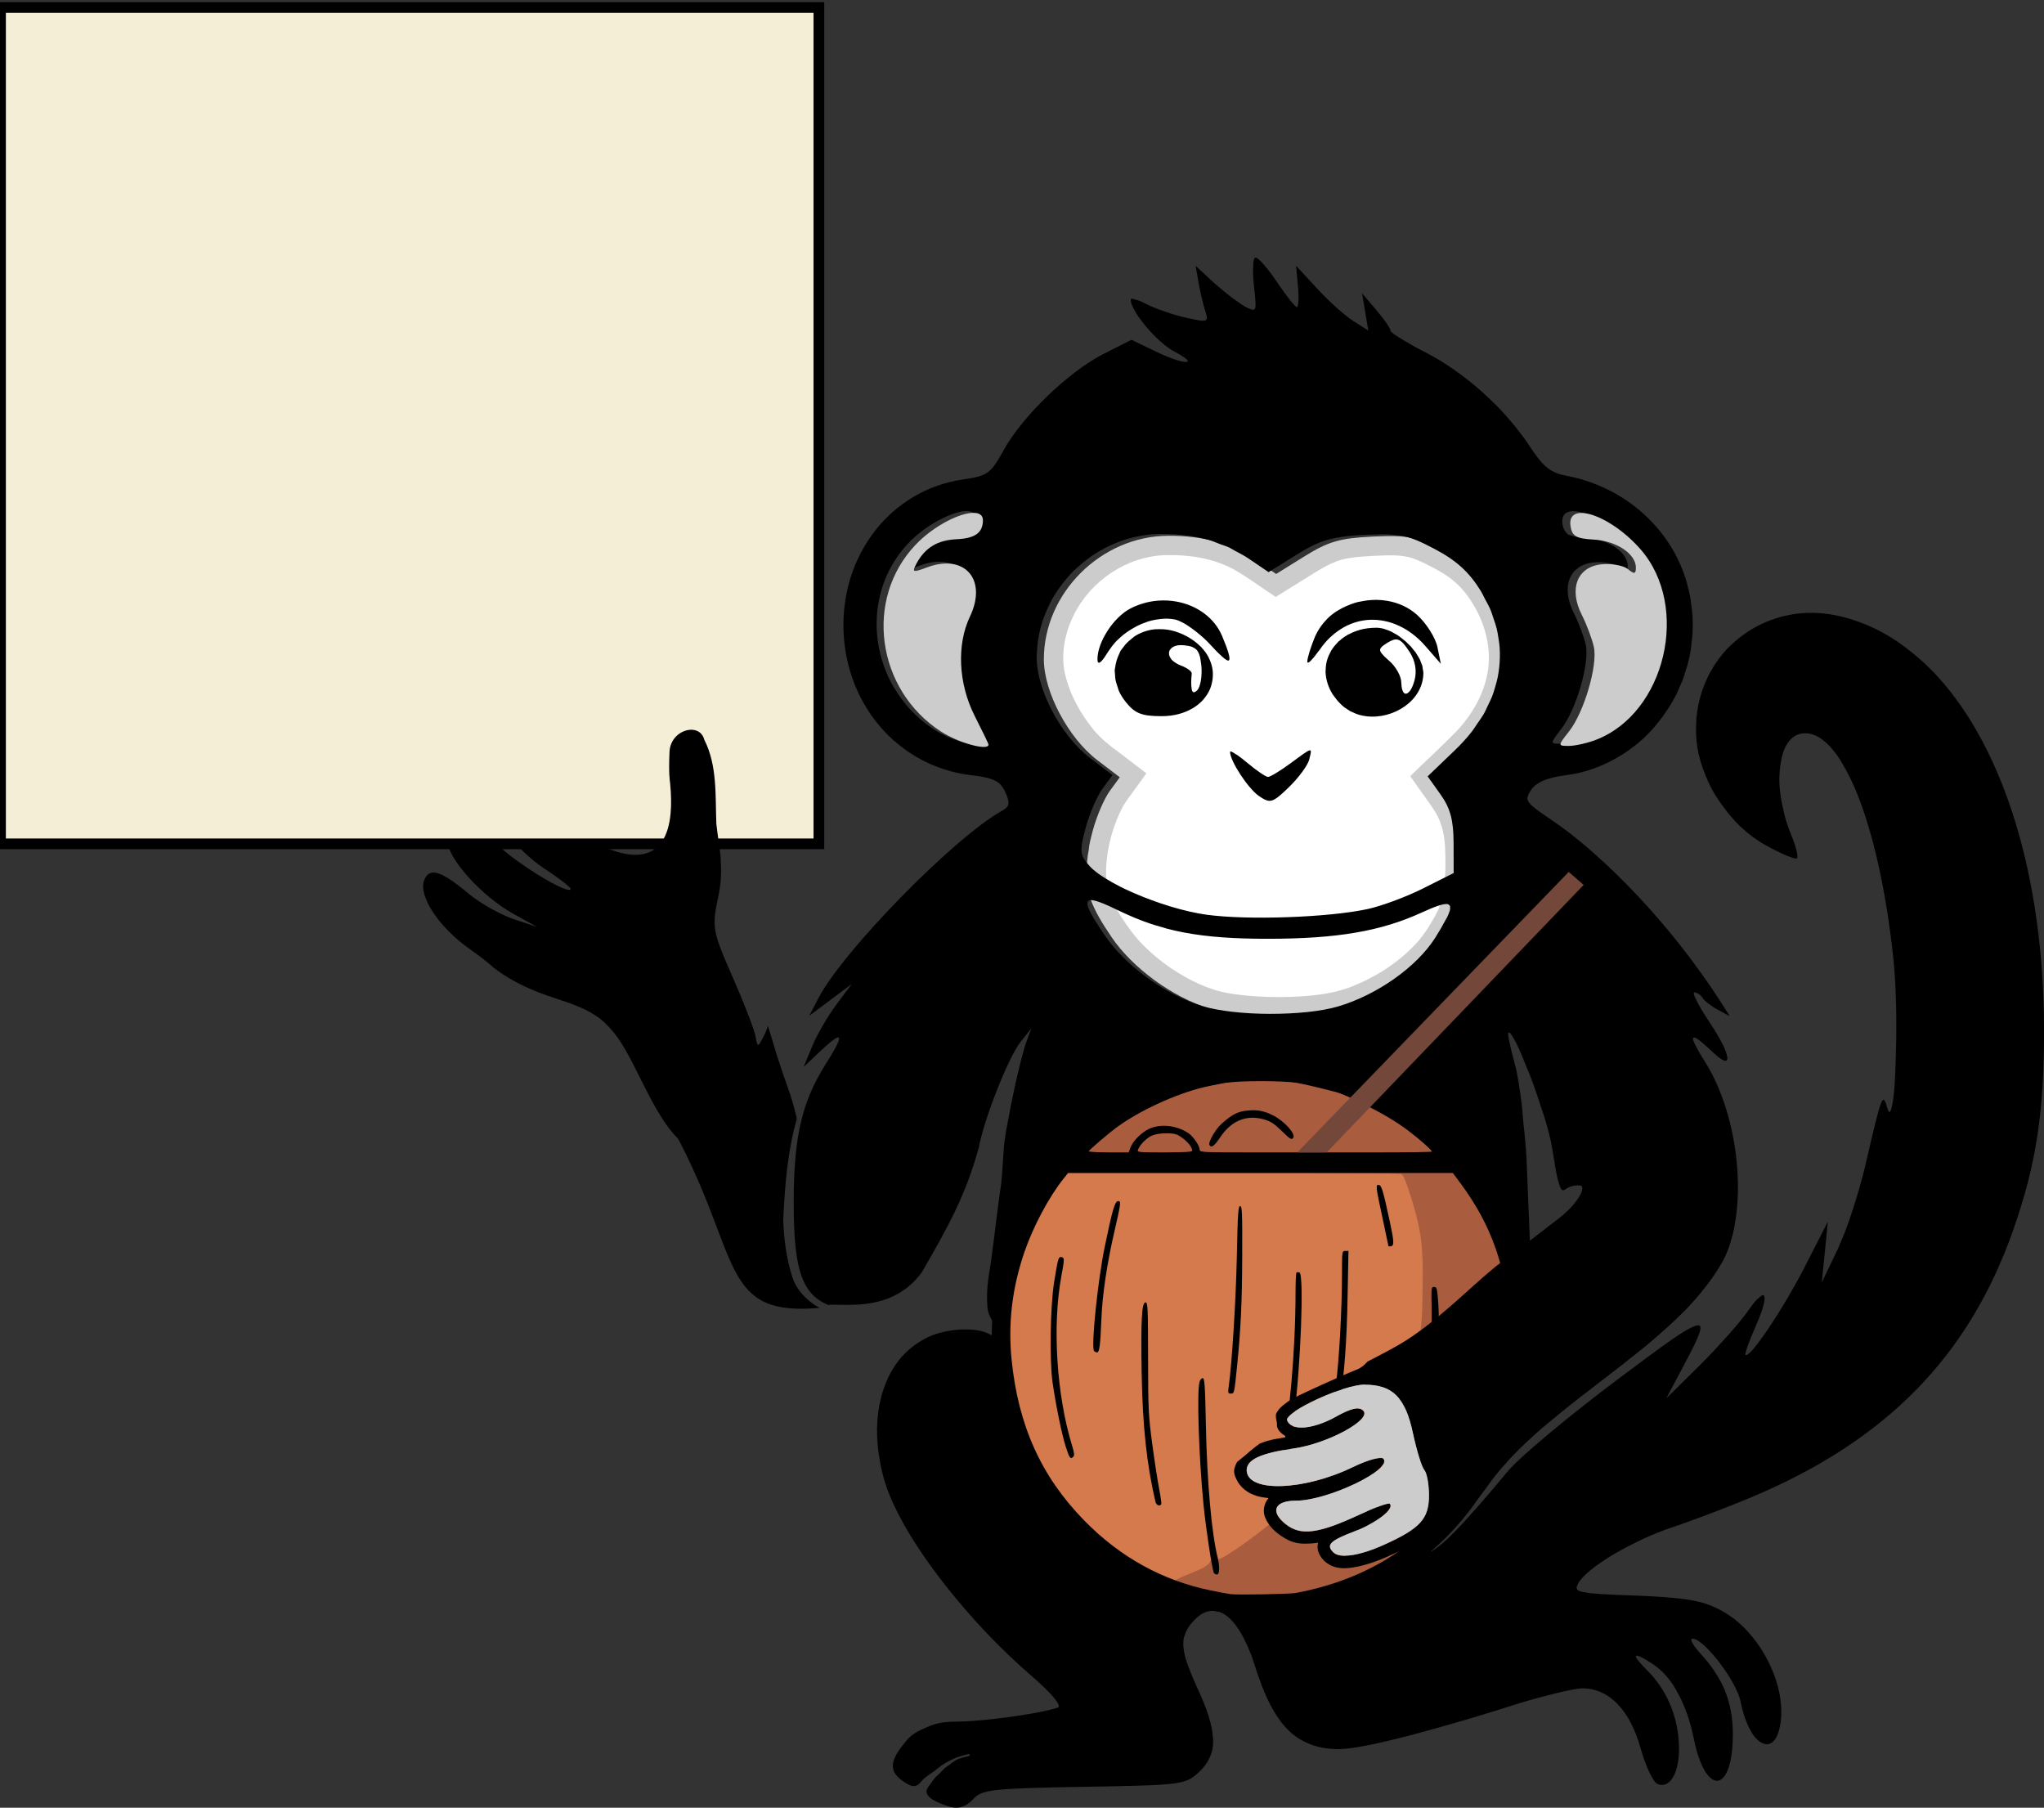 <?xml version="1.0" encoding="UTF-8" standalone="no"?>
<!-- Created with Inkscape (http://www.inkscape.org/) -->

<svg
   width="636.863"
   height="563.154"
   viewBox="0 0 168.503 149.001"
   version="1.1"
   id="svg2149"
   inkscape:version="1.2.2 (b0a8486541, 2022-12-01)"
   sodipodi:docname="coconut_voting.svg"
   xmlns:inkscape="http://www.inkscape.org/namespaces/inkscape"
   xmlns:sodipodi="http://sodipodi.sourceforge.net/DTD/sodipodi-0.dtd"
   xmlns="http://www.w3.org/2000/svg"
   xmlns:svg="http://www.w3.org/2000/svg">
  <rect x="0" y="0" width="168.503" height="149.001" fill="#333333" stroke="none"/>
  <sodipodi:namedview
     id="namedview2151"
     pagecolor="#ffffff"
     bordercolor="#000000"
     borderopacity="0.25"
     inkscape:showpageshadow="2"
     inkscape:pageopacity="0.0"
     inkscape:pagecheckerboard="0"
     inkscape:deskcolor="#d1d1d1"
     inkscape:document-units="mm"
     showgrid="false"
     inkscape:zoom="0.9063224"
     inkscape:cx="371.83236"
     inkscape:cy="379.0042"
     inkscape:window-width="1148"
     inkscape:window-height="1048"
     inkscape:window-x="768"
     inkscape:window-y="126"
     inkscape:window-maximized="1"
     inkscape:current-layer="layer1" />
  <defs
     id="defs2146" />
  <g
     inkscape:label="Ebene 1"
     inkscape:groupmode="layer"
     id="layer1"
     transform="translate(122.006,131.132)">
    <g
       id="g39604"
       transform="matrix(0.265,0,0,0.265,-411.283,-181.945)">
      <path
         id="path39595"
         style="fill:#cccccc;fill-opacity:1;stroke-width:7.559;stroke-linecap:round"
         d="m 1455.065,358.391 c -20.888,0.07 -38.725,17.77 -38.725,38.428 0,10.139 7.593,24.466 16.613,31.346 l 7,5.338 -3.129,4.293 c -1.72,2.361 -4.086,7.879 -5.258,12.26 -0.73,2.73 -1.165,4.582 -1.262,6.02 -0.972,4.501 -0.838,11.791 0.62,15.547 1.459,3.755 3.237,6.817 6.499,11.631 6.476,9.558 18.887,18.622 30.316,22.141 10.553,3.25 31.918,3.323 42.602,0.15 12.142,-3.606 24.43,-12.299 30.17,-21.35 2.918,-4.601 4.502,-7.54 4.928,-9.549 2.095,-7.079 1.939,-13.492 1.712,-20.111 -0.537,-6.733 -2.041,-10.631 -4.936,-14.973 l -4.029,-5.656 8.502,-8.15 c 15.406,-14.771 18.34,-32.97 8.006,-49.684 -3.623,-5.859 -7.632,-9.483 -14.453,-13.064 -8.333,-4.377 -10.877,-4.887 -21.676,-4.359 -10.163,0.497 -13.735,1.533 -21.1,6.111 l -8.863,5.51 -6.217,-4.215 c -7.83,-5.313 -16.329,-7.698 -27.318,-7.662 z"
         sodipodi:nodetypes="sscccsccccsscccccscssccss" />
      <path
         id="path39597"
         style="fill:#ffffff;fill-opacity:1;stroke-width:7.559;stroke-linecap:round"
         d="m 1454.215,364.408 c -11.958,0.335 -23.242,7.895 -28.53,18.557 -2.662,5.353 -4.009,11.537 -2.962,17.483 1.401,6.802 4.808,13.082 9.191,18.42 2.186,2.598 4.825,4.756 7.571,6.733 2.917,2.223 5.833,4.448 8.752,6.669 -2.344,3.443 -5.009,6.663 -7.235,10.184 -3.133,5.898 -4.921,12.505 -5.295,19.166 -0.068,3.26 0.056,6.66 1.565,9.627 1.827,3.795 4.119,7.361 6.664,10.712 3.092,3.917 6.847,7.282 10.891,10.191 0.332,0.219 0.947,0.67 1.409,0.968 5.321,3.521 11.176,6.436 17.508,7.547 1.07,0.198 1.975,0.329 3.089,0.456 6.279,0.788 12.746,0.915 18.989,0.567 5.905,-0.355 11.895,-1.123 17.357,-3.526 7.634,-3.167 14.699,-7.925 20.096,-14.222 2.34,-2.942 4.292,-6.192 5.927,-9.57 2.124,-5.868 2.23,-12.222 1.978,-18.388 -0.094,-3.972 -0.901,-8 -2.921,-11.462 -2.212,-3.472 -4.739,-6.734 -7.079,-10.12 -0.146,-0.474 -1.141,-1.028 -0.659,-1.444 4.891,-4.817 9.988,-9.367 14.727,-14.335 5.098,-5.627 8.922,-12.729 9.466,-20.404 0.531,-7.747 -2.288,-15.457 -6.912,-21.6 -2.175,-2.897 -4.984,-5.278 -8.135,-7.055 -0.675,-0.405 -1.294,-0.751 -2.047,-1.158 -2.124,-1.083 -4.241,-2.223 -6.499,-3.005 -4.142,-1.346 -8.559,-0.879 -12.833,-0.723 -1.971,0.11 -3.945,0.227 -5.902,0.497 -0.398,0.054 -1.163,0.175 -1.696,0.282 -4.803,0.818 -8.853,3.69 -12.919,6.181 -3.1,1.922 -6.197,3.852 -9.296,5.777 -4.444,-2.866 -8.647,-6.12 -13.28,-8.684 -6.418,-3.404 -13.789,-4.479 -20.98,-4.321 z" />
    </g>
    <path
       id="path3471"
       style="fill:#000000;stroke-width:0.455"
       d="m -18.505,-109.9 v 0.002 c -0.056,-10e-4 -0.101,0.062 -0.135,0.176 -0.003,0.005 2.65e-4,0.018 -0.003,0.023 -0.039,0.137 -0.051,0.368 -0.06,0.621 -0.015,0.393 -0.003,0.863 0.064,1.425 0,0.011 -2.12e-4,0.016 0,0.027 0.003,0.03 0.003,0.04 0.007,0.069 0.069,0.583 0.111,0.988 0.125,1.289 0.012,0.242 0.008,0.424 -0.028,0.526 -0.024,0.067 -0.054,0.117 -0.103,0.135 -0.056,0.021 -0.14,-2.7e-4 -0.233,-0.03 -0.126,-0.04 -0.278,-0.108 -0.485,-0.214 -0.006,-0.003 -0.009,-0.004 -0.016,-0.008 -0.111,-0.057 -0.315,-0.216 -0.467,-0.315 -0.43,-0.281 -0.909,-0.646 -1.441,-1.097 -0.213,-0.18 -0.436,-0.35 -0.629,-0.529 l -1.534,-1.424 v 10e-4 l 0.239,1.365 c 0.132,0.751 0.38,1.81 0.552,2.352 0.113,0.355 0.174,0.58 0.11,0.701 -0.021,0.04 -0.057,0.069 -0.108,0.087 -0.104,0.036 -0.274,0.03 -0.534,-0.011 -0.259,-0.041 -0.607,-0.117 -1.066,-0.22 -1.052,-0.236 -2.505,-0.737 -3.23,-1.112 -0.272,-0.141 -0.525,-0.253 -0.736,-0.329 -0.047,-0.017 -0.065,-0.012 -0.107,-0.026 -0.146,-0.047 -0.278,-0.086 -0.358,-0.087 -0.003,-2e-5 -0.011,-0.003 -0.013,-0.003 v 5.3e-4 c -0.067,10e-4 -0.104,0.021 -0.104,0.062 0,0.949 2.15,3.518 3.574,4.271 0.838,0.443 1.169,0.717 1.127,0.825 -0.014,0.035 -0.069,0.053 -0.159,0.052 -0.184,-0.002 -0.514,-0.078 -0.95,-0.227 -0.437,-0.149 -0.979,-0.372 -1.59,-0.668 l -1.932,-0.935 -0.003,0.001 v -5.3e-4 l -2.385,1.209 c -0.481,0.244 -0.993,0.569 -1.513,0.926 -0.057,0.039 -0.108,0.061 -0.165,0.101 -0.061,0.043 -0.123,0.101 -0.184,0.145 -2.458,1.771 -5.088,4.527 -6.322,6.773 -0.769,1.401 -1.122,1.865 -2.086,2.13 -0.321,0.088 -0.71,0.154 -1.204,0.224 0,1.24e-4 2.64e-4,1.98e-4 -0.003,5.29e-4 -0.358,0.051 -0.709,0.119 -1.054,0.202 -0.345,0.083 -0.684,0.182 -1.015,0.296 -2.018,0.694 -3.758,1.944 -5.082,3.574 -0.007,0.009 -0.015,0.016 -0.022,0.024 -0.036,0.045 -0.069,0.092 -0.102,0.14 -0.185,0.236 -0.363,0.477 -0.53,0.727 -0.018,0.026 -0.038,0.05 -0.056,0.076 v 5.3e-4 c -0.043,0.065 -0.077,0.136 -0.118,0.202 -0.143,0.227 -0.281,0.458 -0.409,0.696 -0.021,0.04 -0.047,0.076 -0.068,0.116 v 5.29e-4 c -0.031,0.06 -0.055,0.124 -0.085,0.184 -0.122,0.242 -0.236,0.489 -0.343,0.741 -0.022,0.052 -0.05,0.101 -0.071,0.153 v 5.29e-4 c -0.021,0.051 -0.035,0.106 -0.055,0.157 -0.101,0.26 -0.193,0.524 -0.278,0.792 -0.02,0.064 -0.047,0.124 -0.066,0.188 -0.012,0.04 -0.019,0.083 -0.03,0.124 -0.082,0.288 -0.152,0.581 -0.214,0.877 -0.01,0.049 -0.022,0.098 -0.032,0.147 -0.076,0.386 -0.137,0.779 -0.179,1.178 -0.006,0.033 -0.011,0.065 -0.014,0.099 v 5.29e-4 0.023 c -0.039,0.412 -0.063,0.828 -0.063,1.251 0,2.583 0.712,4.957 1.946,6.932 0.048,0.078 0.097,0.154 0.147,0.23 0.548,0.835 1.191,1.593 1.919,2.259 0.035,0.032 0.065,0.071 0.1,0.103 0.035,0.031 0.076,0.056 0.112,0.087 1.727,1.506 3.887,2.513 6.323,2.801 1.845,0.219 2.385,0.486 2.795,1.385 0.419,0.92 0.372,1.19 -0.272,1.55 -3.988,2.232 -13.129,11.571 -15.149,15.477 l -0.731,1.411 0.005,-0.004 v 0.002 l 1.746,-1.305 1.743,-1.302 -1.274,1.706 c -0.702,0.939 -1.593,2.476 -1.981,3.415 l -0.704,1.708 0.005,-0.005 -0.003,0.004 1.322,-1.252 c 0.725,-0.686 1.203,-1.074 1.437,-1.162 0.383,-0.14 0.09,0.548 -0.877,2.073 -1.367,2.155 -2.108,4.139 -2.454,6.819 -1.53e-4,0.001 1.54e-4,0.002 0,0.004 -0.05,0.388 -0.092,0.798 -0.126,1.218 -0.084,1.006 -0.127,2.107 -0.127,3.358 0,1.301 0.031,2.428 0.115,3.401 0.042,0.486 0.097,0.935 0.168,1.347 0.07,0.405 0.155,0.775 0.258,1.114 0.003,0.011 0.007,0.021 0.01,0.032 0.103,0.336 0.224,0.64 0.365,0.914 5.29e-4,0.001 0.001,0.002 0.002,0.004 7.94e-4,0.002 0.002,0.003 0.003,0.004 0.143,0.276 0.306,0.522 0.492,0.74 0.001,0.001 0.002,0.002 0.003,0.004 0.001,0.002 0.003,0.003 0.004,0.004 0.187,0.217 0.396,0.407 0.631,0.572 0.001,0.001 0.002,0.003 0.004,0.004 1.11e-4,8e-5 5.29e-4,-7.6e-5 5.29e-4,0 0.001,7.94e-4 0.003,0.001 0.004,0.002 0.238,0.166 0.501,0.306 0.793,0.424 0.045,-0.004 0.064,-0.015 0.125,-0.016 0.004,-0.003 0.007,-0.005 0.01,-0.007 0.025,-0.019 0.062,0.005 0.094,0.005 0.054,-7.94e-4 0.108,-0.002 0.161,-0.005 0.002,-1.06e-4 0.004,-5.29e-4 0.007,-5.29e-4 0.222,0.012 0.462,5.29e-4 0.69,0.007 2.257,0.062 4.775,-0.206 6.609,-2.654 2.127,-3.658 3.651,-6.414 4.705,-10.287 0.451,-2.406 2.441,-7.448 3.437,-8.706 l 0.9,-1.134 -0.499,1.362 v 5.29e-4 c -0.038,0.103 -0.098,0.365 -0.142,0.51 -0.005,0.018 -0.013,0.056 -0.019,0.074 -0.187,0.626 -0.397,1.479 -0.628,2.52 -0.033,0.149 -0.059,0.265 -0.092,0.418 -0.221,1.021 -0.417,2.003 -0.581,2.931 -0.01,0.057 -0.026,0.125 -0.036,0.181 -0.026,0.152 -0.068,0.346 -0.091,0.488 v 5.29e-4 c -0.118,0.721 -0.184,1.262 -0.192,1.574 -1.9e-5,7.93e-4 -5.3e-4,0.003 -5.3e-4,0.004 -0.072,0.894 -0.109,1.79 -0.197,2.683 -0.317,2.062 -0.527,4.141 -0.814,6.207 -0.152,1.212 -0.476,2.389 -0.321,4.102 0.155,1.713 3.494,4.186 4.059,4.77 l 1.161,1.201 c -0.127,-0.076 -0.318,-0.173 -0.417,-0.24 l -0.854,-0.664 c -0.004,0.009 -0.009,0.018 -0.013,0.028 l -0.332,-0.296 c -1.034,-0.919 -1.725,-1.492 -2.321,-1.941 -1.223,-0.921 -1.887,-1.096 -3.189,-1.099 -0.474,-0.001 -0.921,0.053 -1.357,0.131 -0.107,0.019 -0.213,0.039 -0.317,0.063 -0.418,0.095 -0.822,0.216 -1.199,0.38 -0.04,0.018 -0.076,0.041 -0.116,0.059 -0.343,0.158 -0.664,0.349 -0.97,0.562 -0.084,0.058 -0.168,0.116 -0.249,0.178 -0.319,0.245 -0.62,0.513 -0.892,0.815 -0.011,0.012 -0.025,0.02 -0.035,0.032 -2.38e-4,2.65e-4 0,7.94e-4 0,0.001 -0.178,0.2 -0.345,0.411 -0.501,0.634 v 5.3e-4 5.29e-4 c -0.179,0.255 -0.344,0.524 -0.494,0.806 v 0.001 c -0.172,0.324 -0.319,0.67 -0.452,1.027 -0.084,0.226 -0.165,0.455 -0.232,0.693 -1.06e-4,2.65e-4 0,5.29e-4 0,0.001 -0.004,0.016 -0.007,0.034 -0.012,0.05 -0.037,0.135 -0.065,0.277 -0.097,0.415 -0.032,0.14 -0.071,0.276 -0.098,0.42 -0.004,0.023 -0.003,0.05 -0.007,0.074 -0.097,0.542 -0.15,1.111 -0.165,1.698 -0.005,0.046 -0.013,0.091 -0.013,0.14 v 5.29e-4 c 0,0.046 0.01,0.098 0.009,0.144 -0.003,0.595 0.034,1.207 0.119,1.838 0.01,0.075 0.025,0.151 0.037,0.227 0.1,0.665 0.237,1.342 0.439,2.035 0.845,2.908 3.415,6.898 6.704,10.686 0.26,0.3 0.518,0.596 0.787,0.892 0.22,0.242 0.436,0.482 0.66,0.721 0.489,0.52 0.989,1.032 1.5,1.533 0.759,0.745 1.531,1.471 2.321,2.153 1.32,1.141 2.138,1.999 2.353,2.439 0.04,0.084 0.075,0.163 0.069,0.214 0,0.003 0.003,0.009 0.003,0.012 v 5.3e-4 c -0.003,0.008 -0.011,0.009 -0.014,0.015 -0.012,0.033 -0.029,0.062 -0.067,0.075 -0.369,0.126 -0.942,0.261 -1.628,0.394 -2.057,0.397 -5.127,0.766 -6.749,0.766 -0.386,0 -0.705,0.018 -0.98,0.05 -0.276,0.033 -0.508,0.08 -0.72,0.141 -0.425,0.12 -0.772,0.291 -1.232,0.492 -0.371,0.163 -0.712,0.405 -1.006,0.683 -1.407,1.617 -1.935,2.673 -0.231,3.69 0.433,0.289 0.733,0.338 1.021,0.133 v -5.3e-4 c 0.096,-0.068 0.19,-0.164 0.287,-0.289 0.167,-0.202 0.368,-0.356 0.577,-0.501 0,-2.6e-4 -2.65e-4,-7.9e-4 0.003,-10e-4 0.209,-0.145 0.427,-0.282 0.629,-0.452 0,-5.2e-4 -2.65e-4,-10e-4 0.003,-0.002 0.282,-0.237 0.347,-0.268 0.652,-0.474 0.364,-0.227 0.751,-0.416 1.156,-0.559 0.331,-0.116 0.479,-0.145 0.815,-0.227 0.02,-0.005 0.037,-0.007 0.053,-0.007 0.055,0.002 0.084,0.035 0.084,0.071 0,5.3e-4 -0.003,0.002 -0.003,0.002 0,0.035 -0.031,0.074 -0.097,0.09 -0.326,0.08 -0.473,0.108 -0.793,0.221 -0.197,0.069 -0.358,0.176 -0.516,0.292 -0.158,0.117 -0.311,0.244 -0.489,0.354 -0.299,0.201 -0.462,0.469 -0.737,0.699 -0.397,0.333 -0.457,0.571 -0.787,0.969 -0.008,0.01 -0.007,0.019 -0.014,0.028 -0.05,0.069 -0.092,0.137 -0.114,0.201 -0.005,0.014 -0.003,0.026 -0.005,0.04 -0.008,0.03 -0.009,0.058 -0.011,0.087 -0.003,0.027 -0.013,0.056 -0.011,0.083 0.003,0.015 0.019,0.027 0.022,0.042 0.107,0.56 1.196,0.918 1.726,1.109 0.717,0.242 1.401,0.181 2.09,-0.566 0.726,-0.802 1.569,-0.896 9.144,-1.024 8.111,-0.138 8.376,-0.172 9.517,-1.245 0,-5.3e-4 -2.65e-4,-0.002 0.003,-0.003 0.003,-0.002 0.004,-0.005 0.007,-0.007 0.173,-0.164 0.321,-0.333 0.454,-0.507 0.04,-0.052 0.074,-0.106 0.11,-0.159 0.093,-0.136 0.174,-0.277 0.244,-0.423 0.026,-0.055 0.055,-0.11 0.078,-0.167 0.081,-0.2 0.149,-0.407 0.188,-0.628 0.043,-0.244 0.06,-0.502 0.051,-0.777 v -5.3e-4 -0.002 c 0,-0.012 -0.003,-0.025 -0.005,-0.037 -0.003,-0.023 -0.007,-0.046 -0.008,-0.067 -0.003,-0.041 -0.013,-0.089 -0.017,-0.131 -0.018,-0.223 -0.04,-0.448 -0.089,-0.695 0,-0.005 2.65e-4,-0.008 -0.003,-0.013 -0.058,-0.296 -0.139,-0.611 -0.245,-0.948 -1.32e-4,-5.3e-4 0,-0.001 0,-0.002 -0.113,-0.358 -0.252,-0.741 -0.417,-1.15 -1.32e-4,-2.6e-4 0,-7.9e-4 0,-10e-4 -0.165,-0.409 -0.357,-0.845 -0.575,-1.311 -1.85e-4,-2.7e-4 0,-5.3e-4 0,-10e-4 -0.027,-0.057 -0.043,-0.101 -0.068,-0.156 0,-0.003 -0.003,-0.005 -0.004,-0.008 -0.268,-0.582 -0.472,-1.081 -0.634,-1.535 -0.069,-0.191 -0.139,-0.384 -0.189,-0.556 -0.021,-0.072 -0.04,-0.144 -0.058,-0.213 -0.061,-0.24 -0.1,-0.461 -0.122,-0.669 -0.006,-0.053 -0.016,-0.11 -0.019,-0.162 -0.015,-0.251 -0.005,-0.486 0.04,-0.704 0.01,-0.047 0.033,-0.088 0.045,-0.134 0.086,-0.315 0.225,-0.61 0.442,-0.897 0.124,-0.164 0.27,-0.328 0.437,-0.495 0.217,-0.217 0.437,-0.384 0.658,-0.502 0.003,-0.002 0.005,-0.002 0.008,-0.003 0.197,-0.103 0.394,-0.158 0.592,-0.186 0.057,-0.008 0.113,-0.005 0.17,-0.007 0.153,-0.004 0.305,0.012 0.457,0.052 0.052,0.014 0.105,0.024 0.157,0.043 0.485,0.178 0.956,0.597 1.4,1.212 0.259,0.359 0.506,0.791 0.741,1.291 0.257,0.545 0.503,1.143 0.722,1.849 0.791,2.544 1.666,4.285 2.784,5.389 0.241,0.238 0.497,0.439 0.762,0.619 0.086,0.059 0.177,0.109 0.266,0.162 0.204,0.121 0.416,0.226 0.636,0.317 0.097,0.04 0.193,0.083 0.293,0.118 0.301,0.104 0.614,0.189 0.947,0.243 0.4,0.066 0.822,0.101 1.272,0.101 0.489,0 1.244,-0.102 2.186,-0.281 0.772,-0.146 1.707,-0.361 2.734,-0.614 0.351,-0.087 0.73,-0.187 1.107,-0.285 0.618,-0.161 1.283,-0.347 1.966,-0.538 1.923,-0.537 3.993,-1.144 6.308,-1.887 1.088,-0.349 2.187,-0.651 3.167,-0.897 0.602,-0.151 1.194,-0.295 1.638,-0.379 0.421,-0.079 0.763,-0.128 0.966,-0.128 1.092,0 2.07,0.445 2.885,1.283 0.204,0.209 0.397,0.443 0.579,0.701 0.182,0.258 0.353,0.539 0.513,0.843 2.38e-4,5.3e-4 0,0.001 0,0.002 0.317,0.606 0.588,1.303 0.806,2.085 0,0.004 0.003,0.008 0.005,0.012 1.59e-4,5.3e-4 0,0.001 0,0.002 0.003,0.01 0.007,0.018 0.009,0.028 0.102,0.363 0.217,0.715 0.337,1.043 0.123,0.336 0.251,0.646 0.379,0.914 1.85e-4,5.3e-4 0,10e-4 0,0.002 0.256,0.536 0.506,0.903 0.688,0.973 0,1.8e-4 -2.65e-4,0.002 0.003,0.002 0.564,0.217 1.04,-0.088 1.355,-0.744 0.018,-0.038 0.035,-0.076 0.052,-0.116 0.229,-0.539 0.361,-1.279 0.348,-2.179 -0.023,-1.519 -0.4,-2.978 -1.08,-4.255 -0.407,-0.765 -0.924,-1.465 -1.538,-2.074 -0.32,-0.317 -0.531,-0.553 -0.688,-0.748 -0.101,-0.125 -0.192,-0.243 -0.226,-0.317 -0.031,-0.067 -0.035,-0.112 -0.011,-0.135 0.043,-0.042 0.175,-0.011 0.395,0.093 0.233,0.111 0.563,0.304 0.991,0.584 0.2,0.131 0.393,0.279 0.579,0.444 0.185,0.164 0.364,0.345 0.535,0.542 0.172,0.198 0.338,0.412 0.496,0.641 0.192,0.28 0.366,0.599 0.535,0.924 0.239,0.457 0.46,0.947 0.652,1.489 0.008,0.023 0.018,0.041 0.026,0.064 0.221,0.637 0.409,1.329 0.561,2.073 0.244,1.197 0.566,2.077 0.913,2.646 0,0.002 0.003,0.002 0.003,0.004 0.172,0.282 0.351,0.489 0.528,0.619 0.893,0.657 1.767,-0.606 1.767,-3.68 0,-1.11 -0.151,-2.103 -0.452,-3.031 -0.025,-0.076 -0.051,-0.153 -0.078,-0.228 -0.25,-0.703 -0.603,-1.369 -1.051,-2.017 -0.296,-0.429 -0.627,-0.853 -1.015,-1.273 -0.018,-0.019 -0.029,-0.04 -0.047,-0.059 -0.644,-0.689 -0.952,-1.252 -0.684,-1.252 0.246,0 0.602,0.227 1.001,0.591 0.007,0.009 0.015,0.018 0.021,0.024 0.374,0.345 0.784,0.806 1.178,1.32 0.009,0.011 0.017,0.019 0.025,0.029 0.003,0.004 0.006,0.007 0.009,0.01 0.017,0.023 0.03,0.049 0.047,0.072 0.397,0.528 0.778,1.099 1.076,1.644 0.122,0.223 0.219,0.435 0.311,0.644 0.025,0.056 0.061,0.119 0.084,0.174 0.106,0.259 0.182,0.5 0.222,0.712 0.074,0.392 0.169,0.746 0.274,1.08 0.029,0.091 0.059,0.173 0.09,0.259 0.083,0.235 0.171,0.453 0.267,0.653 0.036,0.076 0.071,0.155 0.109,0.226 0.128,0.24 0.261,0.458 0.4,0.633 0.003,0.003 0.005,0.008 0.007,0.011 0.007,0.009 0.015,0.013 0.022,0.022 0.135,0.164 0.272,0.289 0.411,0.388 0.048,0.034 0.094,0.057 0.142,0.083 0.1,0.055 0.199,0.09 0.297,0.107 0.05,0.009 0.098,0.021 0.147,0.02 0.123,-0.003 0.241,-0.035 0.352,-0.103 0.295,-0.181 0.546,-0.586 0.697,-1.273 0.729,-3.32 -1.608,-7.97 -4.864,-9.674 -0.408,-0.214 -0.798,-0.386 -1.217,-0.528 -0.361,-0.122 -0.766,-0.217 -1.208,-0.3 -0.14,-0.026 -0.311,-0.049 -0.463,-0.072 -0.274,-0.041 -0.626,-0.076 -0.95,-0.108 -0.864,-0.084 -1.856,-0.152 -3.233,-0.201 0,-3e-5 2.65e-4,3e-5 -0.003,0 -1.183,-0.042 -2.091,-0.079 -2.783,-0.121 0,-3e-5 2.65e-4,6e-5 -0.003,0 -0.624,-0.038 -1.025,-0.086 -1.336,-0.143 -0.206,-0.037 -0.393,-0.076 -0.494,-0.128 -0.257,-0.132 -0.213,-0.319 -0.061,-0.603 0.334,-0.624 1.382,-1.461 2.723,-2.282 0.142,-0.087 0.296,-0.172 0.444,-0.258 0.536,-0.311 1.108,-0.613 1.703,-0.9 0.169,-0.081 0.334,-0.165 0.505,-0.243 0.76,-0.346 1.539,-0.668 2.297,-0.919 1.666,-0.551 4.643,-1.68 6.616,-2.508 11.121,-4.672 17.922,-11.616 21.582,-22.036 1.893,-5.391 2.556,-9.736 2.536,-16.622 -0.038,-12.576 -3.333,-22.987 -8.718,-28.929 -0.41,-0.452 -0.834,-0.872 -1.267,-1.272 -0.148,-0.136 -0.298,-0.263 -0.449,-0.392 -0.337,-0.291 -0.68,-0.566 -1.03,-0.824 -0.156,-0.115 -0.311,-0.233 -0.47,-0.342 -0.48,-0.329 -0.968,-0.636 -1.47,-0.904 -1.176,-0.627 -2.411,-1.086 -3.7,-1.356 0,-1.82e-4 -0.003,-2.01e-4 -0.003,-5.29e-4 -0.417,-0.088 -0.831,-0.148 -1.24,-0.183 0,-7.4e-5 -0.003,-0.001 -0.003,-0.001 -0.409,-0.035 -0.813,-0.045 -1.211,-0.03 h -0.003 c -0.021,0.001 -0.041,0.005 -0.062,0.006 -0.352,0.015 -0.7,0.049 -1.041,0.101 -0.003,2.64e-4 -0.003,0.001 -0.005,0.002 -0.12,0.018 -0.235,0.048 -0.353,0.07 -0.004,7.93e-4 -0.008,0.002 -0.012,0.003 -0.234,0.045 -0.466,0.092 -0.694,0.154 -0.003,2.64e-4 -0.003,0.002 -0.004,0.002 -0.136,0.037 -0.268,0.082 -0.401,0.125 -0.005,0.002 -0.009,0.003 -0.014,0.005 -0.203,0.065 -0.404,0.134 -0.6,0.212 -0.003,5.29e-4 -0.004,0.001 -0.005,0.002 -0.135,0.054 -0.266,0.112 -0.398,0.172 -0.003,0.001 -0.006,0.002 -0.009,0.004 -0.192,0.087 -0.38,0.18 -0.564,0.28 -0.003,0.002 -0.006,0.004 -0.01,0.006 -0.121,0.066 -0.242,0.132 -0.36,0.203 -0.003,0.001 -0.004,0.002 -0.006,0.004 -0.187,0.112 -0.368,0.233 -0.546,0.357 -0.003,0.002 -0.006,0.004 -0.009,0.006 -0.106,0.074 -0.214,0.146 -0.317,0.225 0,5.29e-4 -0.003,0.001 -0.003,0.002 -0.187,0.143 -0.366,0.297 -0.542,0.453 -0.005,0.004 -0.009,0.008 -0.014,0.012 -0.08,0.072 -0.165,0.138 -0.243,0.212 -0.003,0.001 -0.003,0.002 -0.005,0.004 -0.253,0.242 -0.494,0.495 -0.718,0.764 v 5.29e-4 c -0.225,0.269 -0.433,0.554 -0.627,0.848 v 0.002 c -0.059,0.089 -0.109,0.184 -0.165,0.276 -0.003,0.003 -0.003,0.005 -0.004,0.008 -0.126,0.206 -0.249,0.414 -0.36,0.631 0,0.002 -0.003,0.004 -0.003,0.006 -0.061,0.119 -0.114,0.243 -0.17,0.365 v 0.003 c -0.092,0.201 -0.179,0.404 -0.257,0.612 -0.051,0.135 -0.096,0.272 -0.141,0.41 -0.011,0.033 -0.018,0.067 -0.028,0.1 -0.055,0.177 -0.108,0.355 -0.152,0.536 0,0.002 -5.3e-4,0.004 -0.003,0.006 -0.035,0.142 -0.068,0.284 -0.097,0.428 -0.044,0.223 -0.077,0.451 -0.106,0.68 -0.018,0.142 -0.038,0.283 -0.05,0.428 -0.009,0.112 -0.006,0.227 -0.011,0.341 -0.005,0.149 -0.014,0.296 -0.014,0.446 v 0.009 c -5.3e-5,0.118 -0.007,0.233 -0.003,0.351 0.013,0.39 0.045,0.784 0.105,1.184 v 5.29e-4 c 0,0.002 -2.64e-4,0.004 0.003,0.006 0.054,0.356 0.137,0.714 0.234,1.071 0.029,0.105 0.062,0.209 0.095,0.314 0.061,0.2 0.135,0.396 0.209,0.594 0.196,0.524 0.418,1.043 0.692,1.544 v 5.29e-4 c 0.276,0.503 0.6,0.98 0.944,1.443 0.085,0.114 0.169,0.223 0.257,0.334 0.359,0.451 0.737,0.884 1.149,1.272 0.617,0.581 1.285,1.082 1.987,1.475 1.326,0.743 2.516,1.245 2.645,1.116 v -5.29e-4 c 0.032,-0.032 0.043,-0.11 0.036,-0.222 v -5.29e-4 c -0.007,-0.113 -0.034,-0.261 -0.075,-0.433 v -5.29e-4 c -0.084,-0.345 -0.232,-0.789 -0.424,-1.247 -5e-5,-1.51e-4 6e-5,-7.94e-4 0,-0.001 -0.214,-0.512 -0.387,-1.029 -0.53,-1.542 -0.048,-0.17 -0.075,-0.336 -0.115,-0.505 -0.081,-0.341 -0.158,-0.682 -0.209,-1.013 -0.06,-0.399 -0.11,-0.794 -0.127,-1.17 -0.017,-0.377 -0.003,-0.732 0.022,-1.076 0.021,-0.285 0.067,-0.544 0.117,-0.8 0.024,-0.126 0.037,-0.264 0.069,-0.382 0.094,-0.352 0.214,-0.67 0.367,-0.936 0.003,-0.003 0.003,-0.008 0.005,-0.011 v -5.29e-4 c 0.147,-0.251 0.32,-0.46 0.519,-0.618 0.199,-0.158 0.424,-0.265 0.674,-0.313 0.403,-0.078 0.805,-0.023 1.204,0.155 0.199,0.089 0.397,0.208 0.594,0.357 0.019,0.014 0.037,0.036 0.056,0.051 0.178,0.14 0.354,0.296 0.529,0.483 0.193,0.207 0.385,0.441 0.574,0.703 v 5.3e-4 c 0.253,0.351 0.5,0.768 0.743,1.213 0.058,0.106 0.115,0.215 0.173,0.326 0.24,0.467 0.476,0.963 0.703,1.517 0.339,0.827 0.662,1.748 0.965,2.753 v 5.29e-4 c 0.303,1.005 0.586,2.094 0.846,3.257 v 0.001 c 0.259,1.163 0.495,2.401 0.703,3.704 v 5.29e-4 c 0.208,1.303 0.388,2.671 0.537,4.093 0.128,1.23 0.201,2.751 0.227,4.305 v 0.155 c 0.02,1.336 -0.002,2.658 -0.042,3.868 -0.029,0.846 -0.062,1.683 -0.115,2.331 -0.058,0.713 -0.134,1.19 -0.216,1.521 -0.03,0.121 -0.061,0.238 -0.093,0.293 -0.024,0.04 -0.046,0.096 -0.071,0.099 -0.012,0.001 -0.023,-0.002 -0.035,-0.009 -0.047,-0.029 -0.097,-0.107 -0.148,-0.284 0,-0.003 -0.003,-0.003 -0.003,-0.007 -0.003,-0.01 -0.004,-0.01 -0.007,-0.021 -0.088,-0.312 -0.162,-0.531 -0.236,-0.628 -0.008,-0.01 -0.016,-0.026 -0.024,-0.033 -0.037,-0.033 -0.075,-0.045 -0.117,-0.005 -0.046,0.044 -0.097,0.135 -0.155,0.282 -0.115,0.295 -0.26,0.812 -0.46,1.617 -0.2,0.805 -0.454,1.897 -0.788,3.341 -0.138,0.595 -0.306,1.239 -0.492,1.895 v 5.29e-4 c -0.186,0.656 -0.39,1.322 -0.6,1.962 v 5.29e-4 c -0.21,0.64 -0.424,1.252 -0.632,1.798 -0.121,0.317 -0.228,0.549 -0.342,0.814 -0.082,0.192 -0.171,0.431 -0.247,0.588 v 5.29e-4 l -1.311,2.731 0.25,-2.502 0.25,-2.503 v -0.002 l -1.981,3.87 v 5.29e-4 c -0.014,0.027 -0.031,0.055 -0.045,0.083 -0.391,0.759 -0.825,1.533 -1.264,2.283 -0.075,0.122 -0.149,0.246 -0.224,0.372 -0.07,0.118 -0.14,0.23 -0.21,0.349 -0.319,0.526 -0.633,1.023 -0.936,1.483 -0.137,0.207 -0.276,0.421 -0.406,0.609 -0.391,0.567 -0.756,1.066 -1.041,1.399 -0.012,0.014 -0.031,0.042 -0.043,0.056 v 5.29e-4 c -0.164,0.188 -0.304,0.328 -0.413,0.41 -0.11,0.082 -0.189,0.105 -0.232,0.063 -0.037,-0.038 0.035,-0.312 0.182,-0.725 0.147,-0.413 0.369,-0.964 0.629,-1.552 0.616,-1.392 0.846,-2.267 0.745,-2.542 -0.003,-0.004 0,-0.016 0,-0.02 v -5.3e-4 c -0.029,-0.065 -0.079,-0.09 -0.15,-0.075 v -5.29e-4 c 0,2.65e-4 -0.004,0.004 -0.005,0.004 -0.084,0.02 -0.216,0.137 -0.356,0.271 -0.039,0.037 -0.056,0.03 -0.099,0.075 -0.199,0.212 -0.443,0.522 -0.729,0.935 v 5.29e-4 c -0.335,0.484 -0.951,1.23 -1.673,2.044 -0.04,0.045 -0.087,0.09 -0.128,0.136 -0.693,0.775 -1.465,1.601 -2.183,2.31 v 5.29e-4 l -2.764,2.731 1.333,-2.503 c 0.988,-1.856 1.565,-2.998 1.482,-3.387 -0.011,-0.053 -0.037,-0.09 -0.073,-0.115 -0.012,-0.008 -0.029,-0.012 -0.044,-0.017 -0.027,-0.01 -0.065,-0.009 -0.102,-0.008 -0.049,0.001 -0.127,0.033 -0.193,0.052 -0.138,0.04 -0.317,0.119 -0.535,0.238 -0.077,0.042 -0.15,0.079 -0.237,0.131 -0.329,0.196 -0.708,0.438 -1.194,0.776 v 5.29e-4 c -1.07,0.744 -2.536,1.835 -4.472,3.287 -2.009,1.506 -4.028,3.107 -5.663,4.474 v 5.2e-4 c -0.817,0.683 -1.538,1.309 -2.114,1.833 -0.576,0.525 -1.006,0.95 -1.242,1.234 v 5.3e-4 c -1.461,1.76 -2.57,3.036 -3.501,4.055 v 5.3e-4 c -0.061,0.066 -0.138,0.155 -0.197,0.218 v 5.3e-4 c -0.011,0.012 -0.018,0.018 -0.028,0.029 -0.381,0.411 -0.714,0.749 -1.015,1.043 v 5.3e-4 c -0.05,0.049 -0.105,0.104 -0.153,0.15 0,5.3e-4 -5.29e-4,0.001 -0.003,0.002 -0.327,0.312 -0.613,0.558 -0.852,0.734 0,5.3e-4 -0.004,0.002 -0.004,0.003 -0.003,0.002 -0.007,0.005 -0.009,0.007 -0.119,0.087 -0.252,0.195 -0.351,0.251 -0.036,0.02 -0.094,0.075 -0.127,0.091 v 5.3e-4 c -0.031,0.015 -0.033,0.006 -0.058,0.016 -0.384,0.153 -0.062,-0.253 0.808,-0.984 0.496,-0.418 1.211,-1.183 1.952,-2.048 0.092,-0.107 0.171,-0.222 0.263,-0.332 0.555,-0.663 1.124,-1.354 1.589,-2.006 v -5.3e-4 c 0.3,-0.43 0.623,-0.85 0.966,-1.262 2.12e-4,-2.6e-4 2.65e-4,-7.9e-4 0,-10e-4 0.142,-0.171 0.302,-0.336 0.451,-0.504 0.21,-0.238 0.413,-0.478 0.635,-0.711 0.388,-0.407 0.795,-0.806 1.215,-1.2 0.094,-0.088 0.195,-0.173 0.29,-0.261 0.33,-0.303 0.662,-0.605 1.007,-0.902 0.209,-0.18 0.436,-0.353 0.65,-0.531 0.72,-0.601 1.446,-1.2 2.2,-1.787 0.021,-0.017 0.043,-0.033 0.064,-0.05 1.703,-1.326 3.452,-2.634 5.11,-3.978 0.008,-0.006 0.017,-0.013 0.025,-0.019 0.064,-0.052 0.131,-0.102 0.195,-0.153 v -5.29e-4 c 0.801,-0.655 1.564,-1.325 2.299,-2.007 0.5,-0.464 0.995,-0.93 1.451,-1.412 0.006,-0.007 0.013,-0.013 0.019,-0.019 v -5.3e-4 -5.29e-4 c 0,-0.001 0.003,-0.002 0.004,-0.004 0.497,-0.526 0.951,-1.069 1.382,-1.622 0.167,-0.214 0.333,-0.428 0.488,-0.646 0.08,-0.112 0.161,-0.224 0.238,-0.337 0.266,-0.393 0.519,-0.792 0.744,-1.202 0.132,-0.254 0.253,-0.521 0.363,-0.802 0.004,-0.011 0.007,-0.024 0.011,-0.035 0.126,-0.325 0.227,-0.676 0.325,-1.032 0.026,-0.094 0.062,-0.177 0.086,-0.273 1.85e-4,-7.94e-4 0,-0.002 0,-0.003 0.116,-0.472 0.208,-0.967 0.278,-1.478 8e-5,-5.29e-4 -1.06e-4,-0.001 0,-0.002 0.092,-0.683 0.143,-1.397 0.153,-2.129 v -0.003 c 0.01,-0.732 -0.02,-1.48 -0.089,-2.233 -5.3e-5,-5.29e-4 5.3e-5,-0.001 0,-0.002 -0.278,-3.015 -1.182,-6.095 -2.635,-8.387 -0.338,-0.533 -0.563,-0.927 -0.727,-1.247 -0.1,-0.196 -0.192,-0.383 -0.226,-0.498 -0.003,-0.006 -0.008,-0.017 -0.009,-0.022 -0.024,-0.086 -0.019,-0.136 -0.005,-0.174 0.012,-0.032 0.048,-0.035 0.087,-0.034 0.019,7.94e-4 0.028,-0.012 0.054,-0.004 0.072,0.025 0.171,0.082 0.295,0.171 0.259,0.185 0.626,0.503 1.11,0.966 v 5.29e-4 c 0.035,0.034 0.058,0.048 0.092,0.08 0.185,0.172 0.36,0.329 0.501,0.434 v 5.29e-4 c 0.167,0.124 0.304,0.203 0.41,0.239 0.111,0.037 0.185,0.024 0.23,-0.027 0.018,-0.024 0.024,-0.064 0.032,-0.102 0.004,-0.021 0.017,-0.03 0.018,-0.056 1.32e-4,-0.011 -0.01,-0.035 -0.01,-0.048 -0.004,-0.092 -0.035,-0.217 -0.08,-0.358 -0.012,-0.039 -0.014,-0.065 -0.029,-0.108 -0.207,-0.576 -0.689,-1.467 -1.45,-2.598 -0.391,-0.581 -0.683,-1.083 -0.897,-1.491 -0.122,-0.235 -0.235,-0.459 -0.276,-0.594 -0.045,-0.143 -0.052,-0.237 0.009,-0.237 0.109,5.3e-4 0.239,0.051 0.362,0.132 0.123,0.082 0.238,0.195 0.315,0.32 v 5.29e-4 c 0.077,0.125 0.256,0.296 0.485,0.473 0.229,0.177 0.506,0.36 0.776,0.504 l 0.003,5.29e-4 0.976,0.524 v -0.001 l 0.007,0.004 -0.844,-1.321 c -0.643,-1.006 -1.351,-2.007 -2.084,-3 -0.139,-0.188 -0.276,-0.372 -0.417,-0.559 -1.489,-1.97 -3.111,-3.865 -4.782,-5.596 -0.162,-0.167 -0.32,-0.33 -0.483,-0.494 -2.064,-2.087 -4.168,-3.911 -6.128,-5.23 -1.332,-0.897 -1.872,-1.295 -1.941,-1.681 v -5.29e-4 c -0.017,-0.096 0.01,-0.193 0.046,-0.295 0.051,-0.145 0.134,-0.296 0.27,-0.49 0.107,-0.153 0.243,-0.292 0.408,-0.417 0.149,-0.113 0.329,-0.212 0.524,-0.302 0.055,-0.025 0.116,-0.048 0.174,-0.072 0.116,-0.047 0.246,-0.086 0.376,-0.125 0.336,-0.101 0.701,-0.186 1.123,-0.235 0.007,-7.94e-4 0.011,-0.002 0.017,-0.003 0.068,-0.008 0.133,-0.026 0.201,-0.035 0.425,-0.056 0.844,-0.129 1.252,-0.229 1.025,-0.252 1.985,-0.649 2.879,-1.151 0.023,-0.013 0.046,-0.026 0.069,-0.039 0.295,-0.168 0.584,-0.343 0.862,-0.535 0.094,-0.064 0.181,-0.134 0.273,-0.201 0.213,-0.156 0.427,-0.31 0.629,-0.479 0.268,-0.223 0.524,-0.46 0.771,-0.706 0.447,-0.445 0.852,-0.929 1.228,-1.437 0.085,-0.115 0.167,-0.23 0.249,-0.348 0.332,-0.483 0.644,-0.98 0.909,-1.507 v -5.29e-4 c 0.121,-0.241 0.22,-0.493 0.326,-0.741 0.067,-0.158 0.146,-0.311 0.207,-0.472 0.107,-0.281 0.19,-0.572 0.278,-0.861 0.041,-0.137 0.094,-0.269 0.131,-0.408 v -5.3e-4 -5.29e-4 c 0.114,-0.431 0.207,-0.869 0.276,-1.313 v -5.29e-4 -5.29e-4 c 0.023,-0.148 0.028,-0.299 0.045,-0.448 0.036,-0.298 0.077,-0.595 0.091,-0.897 2.6e-5,-5.29e-4 0,-0.002 0,-0.003 v -5.29e-4 -5.29e-4 c 0.022,-0.453 0.02,-0.909 -0.008,-1.368 -5.2e-5,-7.93e-4 0,-0.002 0,-0.003 -0.02,-0.32 -0.068,-0.643 -0.112,-0.965 -0.019,-0.139 -0.025,-0.278 -0.049,-0.417 -1.59e-4,-0.001 0,-0.002 0,-0.003 -0.071,-0.41 -0.171,-0.819 -0.284,-1.228 -0.014,-0.052 -0.021,-0.103 -0.036,-0.155 -2.65e-4,-7.94e-4 0,-0.002 0,-0.003 -0.163,-0.559 -0.365,-1.101 -0.604,-1.623 -0.239,-0.523 -0.515,-1.026 -0.824,-1.507 -1.856,-2.887 -4.92,-4.968 -8.515,-5.642 -0.642,-0.12 -1.121,-0.308 -1.576,-0.679 -0.456,-0.371 -0.889,-0.925 -1.441,-1.778 -0.006,-0.009 -0.013,-0.017 -0.019,-0.026 -0.323,-0.496 -0.695,-0.991 -1.089,-1.482 -0.104,-0.129 -0.208,-0.256 -0.316,-0.385 -0.414,-0.492 -0.846,-0.98 -1.314,-1.451 -0.003,-0.002 -0.004,-0.004 -0.006,-0.006 0,-7.94e-4 -0.003,-0.002 -0.003,-0.003 -0.047,-0.048 -0.099,-0.092 -0.147,-0.14 -0.31,-0.307 -0.626,-0.611 -0.953,-0.904 -0.377,-0.337 -0.764,-0.664 -1.158,-0.977 0,-7.94e-4 -0.003,-0.002 -0.003,-0.003 -0.394,-0.313 -0.795,-0.612 -1.2,-0.895 0,-8e-4 -0.003,-0.002 -0.004,-0.003 -0.405,-0.283 -0.813,-0.549 -1.222,-0.796 -0.003,-7.9e-4 -0.003,-0.002 -0.004,-0.003 -0.409,-0.247 -0.819,-0.474 -1.226,-0.68 -0.003,-8e-4 -0.003,-0.002 -0.005,-0.003 -0.688,-0.347 -1.28,-0.684 -1.768,-0.981 -0.319,-0.194 -0.631,-0.387 -0.798,-0.519 -0.142,-0.112 -0.221,-0.195 -0.221,-0.241 0,-0.184 -0.529,-0.95 -1.171,-1.702 l -1.167,-1.365 v 0.004 l -0.006,-0.007 0.258,1.532 0.259,1.531 -1.246,-0.79 c -0.344,-0.218 -0.851,-0.628 -1.391,-1.112 -0.54,-0.484 -1.112,-1.042 -1.587,-1.559 l -1.728,-1.876 v 0.004 l -0.006,-0.007 0.157,1.708 c 0.086,0.935 0.044,1.699 -0.092,1.705 -0.141,-0.007 -0.864,-0.918 -1.613,-2.035 -0.376,-0.56 -0.762,-1.071 -1.083,-1.442 v -5.3e-4 c -0.16,-0.186 -0.304,-0.336 -0.422,-0.441 -0.118,-0.105 -0.209,-0.163 -0.265,-0.165 l -0.006,-0.002 v -5.3e-4 z m -23.836,20.892 c 0.076,-3.2e-5 0.147,0.005 0.214,0.014 0.177,0.026 0.32,0.087 0.417,0.188 0.049,0.05 0.086,0.11 0.111,0.18 0.025,0.07 0.038,0.15 0.037,0.241 -0.003,0.259 -0.048,0.48 -0.135,0.669 -0.084,0.183 -0.21,0.334 -0.38,0.457 -0.177,0.128 -0.4,0.226 -0.678,0.295 -0.274,0.069 -0.598,0.11 -0.978,0.128 -0.393,0.018 -0.752,0.071 -1.081,0.161 -0.299,0.082 -0.565,0.204 -0.816,0.348 -0.065,0.037 -0.125,0.082 -0.187,0.124 -0.094,0.063 -0.195,0.114 -0.282,0.187 -0.088,0.073 -0.162,0.168 -0.243,0.252 -0.051,0.052 -0.104,0.102 -0.152,0.159 -0.036,0.042 -0.079,0.073 -0.114,0.118 -0.157,0.199 -0.3,0.421 -0.432,0.668 -0.19,0.355 -0.263,0.54 -0.145,0.583 0,1.67e-4 0.003,-7.94e-4 0.003,-5.29e-4 0.117,0.043 0.425,-0.056 1,-0.273 0.389,-0.147 0.759,-0.242 1.106,-0.289 0.345,-0.047 0.666,-0.046 0.961,-0.005 0.297,0.042 0.567,0.127 0.806,0.25 0.009,0.005 0.016,0.012 0.025,0.017 0.197,0.105 0.365,0.245 0.515,0.401 0.04,0.042 0.08,0.082 0.117,0.127 0.136,0.168 0.25,0.355 0.333,0.565 0.02,0.051 0.032,0.109 0.049,0.163 0.059,0.187 0.097,0.388 0.114,0.601 0.005,0.064 0.016,0.124 0.017,0.191 0.004,0.254 -0.028,0.525 -0.086,0.807 -0.018,0.089 -0.043,0.18 -0.068,0.271 -0.073,0.273 -0.17,0.555 -0.304,0.848 -0.015,0.033 -0.023,0.064 -0.039,0.098 -0.276,0.579 -0.473,1.214 -0.593,1.882 -0.12,0.668 -0.162,1.368 -0.128,2.079 0.068,1.423 0.443,2.887 1.114,4.21 0.625,1.232 1.138,2.292 1.138,2.354 0,0.069 -0.036,0.117 -0.106,0.15 -0.069,0.032 -0.17,0.048 -0.296,0.048 -0.252,-7.93e-4 -0.603,-0.062 -1,-0.17 -0.797,-0.217 -1.777,-0.621 -2.504,-1.092 -0.705,-0.457 -1.329,-0.988 -1.881,-1.569 -0.307,-0.323 -0.584,-0.666 -0.842,-1.019 -0.092,-0.126 -0.181,-0.253 -0.267,-0.382 -0.233,-0.352 -0.448,-0.713 -0.635,-1.086 -1.825,-3.647 -1.428,-8.204 1.527,-11.314 0.662,-0.697 1.462,-1.291 2.245,-1.743 0.081,-0.047 0.16,-0.087 0.24,-0.13 0.299,-0.161 0.591,-0.299 0.872,-0.411 0.078,-0.031 0.158,-0.066 0.234,-0.093 0.339,-0.121 0.661,-0.211 0.934,-0.241 0.084,-0.009 0.164,-0.014 0.24,-0.014 z m 49.92,0.014 c 0.08,-0.006 0.165,-0.006 0.254,5.29e-4 h 0.003 c 0.297,0.021 0.642,0.106 1.018,0.25 0.377,0.144 0.784,0.348 1.203,0.604 v 5.29e-4 c 0.418,0.256 0.847,0.564 1.269,0.919 0.005,0.004 0.009,0.009 0.014,0.013 0.417,0.352 0.828,0.747 1.211,1.184 0.259,0.295 0.493,0.606 0.704,0.93 v 5.3e-4 c 0.055,0.084 0.099,0.174 0.15,0.26 0.119,0.198 0.234,0.398 0.336,0.604 0.072,0.146 0.135,0.296 0.199,0.446 0.071,0.166 0.138,0.333 0.198,0.502 0.057,0.16 0.114,0.321 0.162,0.484 0.051,0.171 0.092,0.345 0.134,0.519 0.165,0.694 0.256,1.408 0.276,2.129 0.003,0.072 0.005,0.143 0.006,0.215 0.004,0.567 -0.028,1.137 -0.109,1.701 0,0.004 -0.003,0.009 -0.003,0.013 -0.08,0.555 -0.208,1.103 -0.367,1.64 -0.018,0.061 -0.034,0.122 -0.053,0.182 -0.17,0.54 -0.376,1.067 -0.623,1.57 -0.015,0.03 -0.032,0.058 -0.047,0.088 -0.237,0.474 -0.511,0.924 -0.814,1.35 -0.046,0.065 -0.088,0.132 -0.135,0.195 -0.102,0.136 -0.209,0.268 -0.318,0.398 -0.112,0.135 -0.229,0.266 -0.348,0.394 -0.111,0.119 -0.223,0.239 -0.34,0.351 -0.115,0.111 -0.239,0.211 -0.36,0.315 -0.149,0.128 -0.294,0.259 -0.452,0.376 -0.154,0.115 -0.32,0.213 -0.482,0.317 -0.128,0.082 -0.249,0.172 -0.381,0.246 -0.331,0.185 -0.677,0.348 -1.037,0.484 -0.704,0.266 -1.69,0.484 -2.194,0.485 -0.226,0 -0.394,-0.001 -0.507,-0.02 -0.004,-7.93e-4 -0.005,-0.002 -0.009,-0.003 -0.067,-0.013 -0.104,-0.037 -0.129,-0.068 -0.009,-0.012 -0.015,-0.025 -0.018,-0.04 -0.004,-0.017 0.009,-0.046 0.013,-0.068 0.011,-0.056 0.056,-0.138 0.116,-0.233 0.086,-0.14 0.239,-0.345 0.443,-0.607 0.049,-0.062 0.069,-0.093 0.124,-0.163 1.233,-1.567 2.366,-5.429 2.037,-6.942 -0.143,-0.655 -0.591,-1.85 -0.998,-2.654 -0.133,-0.264 -0.238,-0.522 -0.317,-0.773 -0.008,-0.024 -0.01,-0.047 -0.018,-0.071 -0.065,-0.219 -0.112,-0.431 -0.138,-0.637 -0.006,-0.049 -0.006,-0.096 -0.01,-0.144 -0.014,-0.175 -0.016,-0.344 -0.003,-0.505 0.005,-0.055 0.012,-0.108 0.02,-0.162 0.022,-0.149 0.058,-0.29 0.105,-0.425 0.018,-0.051 0.036,-0.101 0.057,-0.15 0.056,-0.129 0.127,-0.248 0.207,-0.36 0.029,-0.04 0.054,-0.084 0.086,-0.122 0.096,-0.116 0.211,-0.217 0.334,-0.31 0.03,-0.023 0.054,-0.05 0.085,-0.071 0.331,-0.223 0.746,-0.371 1.241,-0.419 0.206,-0.02 0.421,-0.024 0.634,-0.013 0.211,0.01 0.419,0.035 0.612,0.07 0.195,0.036 0.376,0.084 0.53,0.142 0.154,0.057 0.283,0.124 0.373,0.199 0.129,0.107 0.234,0.186 0.32,0.236 0.085,0.049 0.149,0.07 0.198,0.06 v -0.002 c 0.102,-0.015 0.139,-0.152 0.14,-0.421 0,-0.201 -0.066,-0.397 -0.16,-0.589 -0.012,-0.024 -0.024,-0.048 -0.037,-0.072 -0.207,-0.376 -0.573,-0.718 -1.05,-0.995 -0.036,-0.021 -0.072,-0.041 -0.109,-0.061 -0.42,-0.227 -0.906,-0.408 -1.437,-0.506 -0.204,-0.038 -0.416,-0.062 -0.629,-0.076 -0.016,-0.001 -0.031,-0.005 -0.047,-0.006 -0.003,-9.3e-5 -0.003,-5.29e-4 -0.004,-5.29e-4 -0.362,-0.02 -0.654,-0.048 -0.891,-0.091 -0.057,-0.01 -0.084,-0.032 -0.135,-0.044 -0.16,-0.039 -0.318,-0.078 -0.425,-0.141 -0.067,-0.039 -0.099,-0.105 -0.149,-0.156 -0.159,-0.163 -0.263,-0.37 -0.308,-0.69 -0.056,-0.394 0.024,-0.673 0.207,-0.846 0.137,-0.13 0.333,-0.202 0.572,-0.219 z m -33.876,1.875 h 5.29e-4 c 0.725,-0.002 1.409,0.035 2.059,0.115 0,6.1e-5 -2.65e-4,5.29e-4 0.003,5.29e-4 0.651,0.08 1.268,0.201 1.859,0.367 0.321,0.09 0.617,0.226 0.923,0.343 0.26,0.098 0.531,0.173 0.782,0.29 0.149,0.07 0.288,0.172 0.435,0.249 0.392,0.205 0.784,0.407 1.161,0.662 l 1.644,1.114 0.003,-0.002 0.005,0.003 2.345,-1.458 c 0.933,-0.58 1.638,-0.937 2.413,-1.174 0.094,-0.029 0.193,-0.052 0.289,-0.077 0.301,-0.079 0.62,-0.142 0.967,-0.192 0.111,-0.016 0.217,-0.034 0.335,-0.048 0.464,-0.054 0.965,-0.096 1.577,-0.126 0.232,-0.011 0.376,-0.007 0.581,-0.014 0.437,-0.016 0.882,-0.035 1.227,-0.027 0.263,0.006 0.47,0.046 0.698,0.07 0.196,0.021 0.418,0.024 0.599,0.06 0.4,0.081 0.779,0.202 1.196,0.375 0.418,0.173 0.874,0.399 1.425,0.688 1.805,0.948 2.866,1.906 3.824,3.457 0.14,0.227 0.24,0.457 0.362,0.686 0.149,0.28 0.31,0.558 0.432,0.84 0.116,0.269 0.194,0.54 0.285,0.81 0.087,0.258 0.18,0.516 0.244,0.776 0.069,0.278 0.11,0.557 0.153,0.836 0.039,0.252 0.076,0.504 0.094,0.756 0.02,0.282 0.021,0.563 0.014,0.843 -0.006,0.248 -0.022,0.496 -0.049,0.743 -0.03,0.281 -0.068,0.561 -0.125,0.839 -0.05,0.246 -0.119,0.49 -0.189,0.734 -0.08,0.276 -0.157,0.551 -0.263,0.824 -0.094,0.242 -0.215,0.48 -0.33,0.719 -0.129,0.269 -0.246,0.54 -0.4,0.805 -0.145,0.248 -0.327,0.489 -0.494,0.733 -0.159,0.232 -0.299,0.468 -0.479,0.696 v 0.001 c -0.406,0.514 -0.864,1.017 -1.373,1.505 l -2.249,2.156 1.066,1.497 c 0.801,1.126 1.067,2.113 1.072,3.985 l 0.006,2.488 -2.505,1.26 c -0.689,0.347 -1.55,0.712 -2.381,1.021 -0.831,0.309 -1.633,0.563 -2.205,0.686 -0.003,2.64e-4 -0.004,7.94e-4 -0.006,0.001 -0.003,5.29e-4 -0.005,0.001 -0.007,0.002 -0.807,0.173 -1.823,0.317 -2.947,0.429 -0.003,2.65e-4 -0.005,7.94e-4 -0.008,0.001 -2.268,0.226 -4.972,0.321 -7.276,0.255 0,0 -2.65e-4,1.8e-5 -0.003,0 -1.147,-0.033 -2.193,-0.106 -3.039,-0.222 0,-5.8e-5 2.64e-4,5.8e-5 -0.003,0 -0.912,-0.126 -1.924,-0.365 -2.942,-0.67 -0.564,-0.169 -1.126,-0.363 -1.679,-0.568 -0.201,-0.075 -0.399,-0.151 -0.595,-0.229 -0.513,-0.205 -1.011,-0.419 -1.477,-0.641 -0.14,-0.067 -0.273,-0.132 -0.407,-0.2 -0.442,-0.223 -0.842,-0.45 -1.205,-0.676 -0.218,-0.136 -0.436,-0.273 -0.618,-0.407 -0.028,-0.02 -0.058,-0.041 -0.085,-0.061 -0.256,-0.194 -0.474,-0.386 -0.637,-0.569 -0.802,-0.905 -0.832,-1.2 -0.322,-3.107 0.31,-1.159 0.936,-2.619 1.391,-3.244 l 0.827,-1.136 -1.852,-1.412 c -2.386,-1.82 -4.396,-5.611 -4.396,-8.294 0,-0.101 0.013,-0.199 0.016,-0.299 0.011,-0.349 0.041,-0.694 0.089,-1.035 0.025,-0.176 0.05,-0.353 0.085,-0.527 0.079,-0.398 0.18,-0.79 0.307,-1.173 0.054,-0.163 0.12,-0.321 0.183,-0.481 0.112,-0.286 0.236,-0.566 0.373,-0.84 0.074,-0.148 0.142,-0.298 0.222,-0.442 0.195,-0.347 0.415,-0.679 0.649,-1.002 0.101,-0.139 0.205,-0.276 0.312,-0.41 0.258,-0.323 0.528,-0.636 0.822,-0.927 0.095,-0.094 0.199,-0.178 0.298,-0.269 0.251,-0.23 0.512,-0.449 0.784,-0.654 0.117,-0.089 0.232,-0.18 0.352,-0.264 0.349,-0.242 0.714,-0.462 1.091,-0.66 0.126,-0.067 0.255,-0.127 0.384,-0.189 0.377,-0.179 0.762,-0.343 1.16,-0.475 0.99,-0.331 2.038,-0.518 3.119,-0.522 z m 17.718,5.427 c -0.029,-1.6e-5 -0.059,0.005 -0.088,0.006 -0.003,2.9e-5 -0.006,0.001 -0.009,0.001 -0.384,0.004 -0.765,0.052 -1.142,0.129 -0.004,0.001 -0.009,5.29e-4 -0.014,0.002 -0.098,0.02 -0.197,0.031 -0.294,0.056 -0.017,0.004 -0.033,0.014 -0.051,0.019 -0.31,0.083 -0.609,0.198 -0.899,0.33 -0.092,0.041 -0.18,0.084 -0.269,0.13 -0.281,0.146 -0.552,0.308 -0.801,0.499 -0.033,0.025 -0.064,0.051 -0.096,0.076 -0.241,0.194 -0.455,0.416 -0.653,0.652 -0.064,0.076 -0.124,0.154 -0.183,0.235 -0.183,0.251 -0.347,0.517 -0.474,0.808 -0.009,0.021 -0.025,0.037 -0.034,0.058 -0.356,0.852 -0.648,1.791 -0.648,2.087 0,0.073 0.029,0.099 0.081,0.086 0,-8.2e-5 -2.64e-4,-0.001 0.003,-0.001 0.066,-0.015 0.185,-0.134 0.316,-0.273 0.137,-0.146 0.301,-0.358 0.483,-0.613 0.06,-0.084 0.099,-0.113 0.163,-0.207 0.244,-0.363 0.518,-0.676 0.808,-0.959 0.062,-0.061 0.128,-0.114 0.192,-0.171 0.238,-0.212 0.487,-0.397 0.747,-0.557 0.074,-0.046 0.147,-0.096 0.223,-0.137 0.684,-0.375 1.423,-0.585 2.18,-0.611 0.393,-0.013 0.791,0.021 1.185,0.103 0.003,2.65e-4 0.003,1.65e-4 0.004,5.3e-4 0.396,0.082 0.789,0.212 1.173,0.391 0.77,0.357 1.506,0.906 2.156,1.65 l 1.283,1.47 v -0.006 l 0.009,0.01 -0.279,-1.366 c -0.153,-0.751 -0.889,-1.93 -1.636,-2.619 -0.704,-0.649 -1.58,-1.039 -2.503,-1.196 -0.304,-0.052 -0.613,-0.079 -0.924,-0.081 -0.003,-1.8e-5 -0.004,-5.29e-4 -0.006,-5.29e-4 z m -17.587,0.051 c -0.141,0.002 -0.283,0.009 -0.424,0.021 -0.377,0.032 -0.755,0.101 -1.128,0.208 -0.374,0.107 -0.742,0.251 -1.099,0.436 -1.389,0.718 -2.721,2.765 -2.717,4.182 0,0.124 0.016,0.203 0.048,0.244 0,0.001 0.003,-2.65e-4 0.003,5.29e-4 0.102,0.168 0.381,-0.126 0.872,-0.932 0.029,-0.048 0.07,-0.091 0.102,-0.138 0.131,-0.197 0.275,-0.389 0.439,-0.569 0.083,-0.092 0.177,-0.177 0.268,-0.264 0.135,-0.13 0.274,-0.255 0.423,-0.373 0.105,-0.083 0.212,-0.162 0.322,-0.238 0.159,-0.11 0.324,-0.21 0.492,-0.305 0.108,-0.061 0.213,-0.125 0.323,-0.179 0.247,-0.121 0.5,-0.226 0.756,-0.312 0.043,-0.014 0.084,-0.033 0.127,-0.046 0.33,-0.103 0.66,-0.163 0.986,-0.199 0.133,-0.015 0.266,-0.029 0.397,-0.032 0.063,-0.001 0.127,-0.005 0.19,-0.003 0.219,0.006 0.434,0.025 0.639,0.069 0.003,5.29e-4 0.004,0.001 0.006,0.002 0,2.49e-4 0.003,-2.51e-4 0.004,0 0.177,0.039 0.392,0.127 0.628,0.252 0.322,0.17 0.687,0.423 1.048,0.702 0.072,0.055 0.142,0.112 0.213,0.17 0.361,0.295 0.72,0.617 1.023,0.953 0.397,0.44 0.691,0.731 0.936,0.95 0.147,0.132 0.286,0.249 0.38,0.3 0.007,0.004 0.02,0.018 0.026,0.021 0.003,7.93e-4 0.003,-2.65e-4 0.004,5.29e-4 0.079,0.039 0.136,0.044 0.174,0.019 0.16,-0.102 -0.03,-0.758 -0.545,-1.991 -0.643,-1.54 -2.101,-2.553 -3.767,-2.855 -0.237,-0.043 -0.478,-0.072 -0.722,-0.086 h -0.003 -0.001 c -0.14,-0.008 -0.28,-0.011 -0.421,-0.009 z m 17.612,2.251 c -0.482,8.5e-5 -0.931,0.06 -1.342,0.17 -0.01,0.003 -0.017,0.008 -0.027,0.011 -0.312,0.085 -0.596,0.206 -0.861,0.344 -0.031,0.016 -0.07,0.023 -0.101,0.04 -0.018,0.01 -0.031,0.025 -0.049,0.036 -0.248,0.142 -0.469,0.308 -0.669,0.49 -0.024,0.021 -0.056,0.036 -0.079,0.058 -0.024,0.023 -0.037,0.052 -0.06,0.075 -0.187,0.189 -0.353,0.392 -0.489,0.611 -0.01,0.017 -0.027,0.03 -0.037,0.047 v 5.29e-4 c -0.018,0.03 -0.023,0.065 -0.04,0.095 -0.125,0.225 -0.23,0.459 -0.3,0.705 -0.008,0.028 -0.015,0.056 -0.022,0.084 -0.063,0.246 -0.089,0.5 -0.092,0.757 0,0.037 -0.014,0.072 -0.013,0.109 0,0.02 0.005,0.04 0.009,0.059 0.011,0.299 0.07,0.6 0.166,0.901 0.008,0.025 0.015,0.051 0.024,0.076 0.089,0.259 0.207,0.515 0.363,0.767 0.012,0.019 0.016,0.039 0.028,0.058 0.02,0.031 0.055,0.059 0.076,0.09 0.178,0.261 0.385,0.516 0.642,0.759 0.008,0.007 0.011,0.016 0.019,0.023 0.007,0.007 0.016,0.01 0.024,0.017 0.186,0.17 0.387,0.309 0.596,0.431 0.029,0.017 0.053,0.043 0.082,0.059 0.032,0.017 0.068,0.024 0.1,0.04 0.214,0.109 0.434,0.202 0.662,0.266 0.006,0.002 0.011,0.006 0.018,0.007 0,2.65e-4 0.003,1.3e-4 0.004,5.29e-4 0.179,0.049 0.361,0.084 0.546,0.107 2.222,0.279 4.711,-1.279 4.711,-3.587 0,-0.096 -0.032,-0.197 -0.047,-0.296 -0.011,-0.06 -0.01,-0.118 -0.025,-0.178 -0.005,-0.023 -0.003,-0.044 -0.009,-0.067 -0.003,-0.007 -0.005,-0.014 -0.007,-0.021 -0.03,-0.108 -0.08,-0.216 -0.125,-0.326 -0.029,-0.07 -0.045,-0.139 -0.08,-0.209 v -5.29e-4 c -0.01,-0.021 -0.026,-0.04 -0.036,-0.061 -0.055,-0.107 -0.121,-0.211 -0.188,-0.316 -0.036,-0.058 -0.064,-0.116 -0.103,-0.173 -0.023,-0.033 -0.052,-0.063 -0.076,-0.095 -0.076,-0.103 -0.156,-0.2 -0.241,-0.299 -0.037,-0.043 -0.067,-0.089 -0.105,-0.131 0,-0.001 -0.004,-0.002 -0.005,-0.004 -0.035,-0.038 -0.076,-0.072 -0.113,-0.11 -0.094,-0.097 -0.188,-0.19 -0.289,-0.281 -0.087,-0.078 -0.176,-0.149 -0.267,-0.221 -0.099,-0.078 -0.195,-0.156 -0.298,-0.226 -0.024,-0.016 -0.045,-0.036 -0.069,-0.052 v -5.29e-4 c -0.089,-0.059 -0.181,-0.102 -0.272,-0.155 -0.088,-0.051 -0.174,-0.106 -0.264,-0.15 -0.013,-0.006 -0.026,-0.016 -0.039,-0.022 -0.168,-0.08 -0.336,-0.139 -0.503,-0.19 -0.026,-0.008 -0.053,-0.023 -0.079,-0.03 -0.22,-0.06 -0.436,-0.093 -0.645,-0.093 0,-2e-6 -0.003,-5.29e-4 -0.004,-5.29e-4 z m -17.876,0.115 c -0.075,0.001 -0.15,0.005 -0.224,0.009 -0.027,0.002 -0.056,-0.006 -0.083,-0.004 l -0.001,5.29e-4 c -0.348,0.029 -0.679,0.103 -0.989,0.216 -0.272,0.099 -0.527,0.227 -0.762,0.38 -0.021,0.014 -0.037,0.034 -0.058,0.048 -0.065,0.044 -0.116,0.1 -0.178,0.148 -0.176,0.138 -0.343,0.282 -0.49,0.448 -0.066,0.075 -0.12,0.156 -0.18,0.236 -0.077,0.103 -0.168,0.196 -0.234,0.306 -0.036,0.061 -0.054,0.132 -0.087,0.195 -0.048,0.093 -0.087,0.188 -0.127,0.286 -0.073,0.18 -0.13,0.364 -0.172,0.556 -0.024,0.106 -0.045,0.21 -0.058,0.319 -0.009,0.074 -0.035,0.142 -0.039,0.217 -0.007,0.128 0.02,0.262 0.027,0.393 0.006,0.107 0.006,0.211 0.022,0.319 0.034,0.23 0.104,0.46 0.187,0.691 0.031,0.087 0.047,0.173 0.085,0.259 0.012,0.027 0.014,0.054 0.026,0.081 0.137,0.293 0.316,0.584 0.54,0.869 0.192,0.244 0.371,0.441 0.557,0.599 0.186,0.158 0.379,0.278 0.599,0.366 0,2.64e-4 0.003,1.11e-4 0.003,5.29e-4 0.22,0.088 0.467,0.147 0.762,0.183 0,1.06e-4 0.003,-1.06e-4 0.003,0 0.298,0.036 0.643,0.051 1.059,0.051 1.029,0 1.877,-0.251 2.546,-0.646 0.041,-0.024 0.082,-0.047 0.122,-0.072 0.274,-0.176 0.516,-0.375 0.72,-0.598 0.006,-0.007 0.016,-0.011 0.022,-0.018 0.012,-0.013 0.017,-0.03 0.029,-0.044 0.204,-0.233 0.374,-0.484 0.499,-0.751 0,-0.001 0.003,-0.002 0.003,-0.004 2.12e-4,-5.3e-4 0,-0.002 0,-0.002 0.125,-0.268 0.202,-0.549 0.245,-0.836 0.005,-0.036 0.011,-0.071 0.015,-0.106 0.033,-0.288 0.031,-0.578 -0.021,-0.869 v -0.005 c 0,-0.004 -0.004,-0.009 -0.005,-0.013 -0.053,-0.287 -0.153,-0.571 -0.291,-0.847 -0.009,-0.018 -0.01,-0.038 -0.019,-0.056 -0.005,-0.009 -0.014,-0.017 -0.019,-0.026 -0.144,-0.269 -0.333,-0.527 -0.563,-0.771 -0.016,-0.017 -0.023,-0.036 -0.039,-0.053 v -5.29e-4 c -0.021,-0.021 -0.054,-0.038 -0.075,-0.059 -0.411,-0.404 -0.932,-0.766 -1.601,-1.043 -0.359,-0.149 -0.713,-0.248 -1.058,-0.304 0,-5.1e-5 2.64e-4,-5.3e-4 -0.003,-5.3e-4 -0.237,-0.038 -0.468,-0.051 -0.694,-0.047 z m 19.459,0.851 c 0.077,-0.006 0.15,1.58e-4 0.221,0.022 0.291,0.087 0.556,0.41 0.952,1.014 0.454,0.693 0.606,1.523 0.417,2.277 -0.178,0.709 -0.455,1.103 -0.688,1.153 -0.057,0.011 -0.111,0.003 -0.16,-0.027 -0.005,-0.003 -0.009,-0.013 -0.014,-0.017 -0.059,-0.041 -0.106,-0.125 -0.146,-0.228 -0.015,-0.039 -0.028,-0.083 -0.04,-0.132 -0.027,-0.111 -0.043,-0.25 -0.05,-0.41 0,-0.037 -0.008,-0.063 -0.008,-0.103 0,-0.523 -0.461,-1.339 -1.025,-1.813 -0.025,-0.021 -0.034,-0.032 -0.057,-0.052 -0.244,-0.208 -0.402,-0.365 -0.508,-0.501 -0.055,-0.069 -0.106,-0.137 -0.128,-0.195 -0.007,-0.02 -0.019,-0.041 -0.022,-0.06 -0.034,-0.179 0.091,-0.322 0.373,-0.511 0.375,-0.251 0.647,-0.397 0.882,-0.417 z m -17.663,0.466 c 0.085,-1.24e-4 0.174,0.005 0.269,0.015 0.262,0.03 0.472,0.069 0.642,0.131 0.021,0.008 0.033,0.022 0.052,0.03 0.123,0.051 0.223,0.119 0.305,0.204 0.04,0.041 0.072,0.093 0.104,0.144 0.048,0.074 0.088,0.162 0.122,0.261 0.027,0.078 0.055,0.152 0.075,0.249 0.019,0.086 0.032,0.201 0.047,0.303 0.016,0.116 0.035,0.219 0.049,0.359 0.081,0.846 -0.073,1.758 -0.342,2.026 -0.111,0.111 -0.203,0.164 -0.278,0.164 -0.067,-0.003 -0.116,-0.061 -0.153,-0.156 -0.018,-0.043 -0.022,-0.127 -0.033,-0.19 -0.042,-0.255 -0.045,-0.628 0.015,-1.197 0.019,-0.175 -0.391,-0.476 -0.911,-0.668 -0.213,-0.079 -0.377,-0.177 -0.519,-0.281 -0.082,-0.06 -0.159,-0.121 -0.218,-0.185 -0.042,-0.046 -0.07,-0.093 -0.101,-0.14 -0.032,-0.05 -0.061,-0.099 -0.081,-0.149 -0.019,-0.049 -0.033,-0.098 -0.041,-0.147 -0.007,-0.048 -0.005,-0.094 -0.003,-0.141 0.004,-0.046 0.006,-0.093 0.021,-0.136 0.019,-0.055 0.055,-0.104 0.091,-0.152 0.123,-0.163 0.332,-0.29 0.643,-0.331 h 5.3e-4 c 0,-7.7e-5 0.003,7.7e-5 0.003,0 v 5.29e-4 c 0.074,-0.01 0.154,-0.015 0.238,-0.015 z m -40.457,6.973 c -0.785,0.038 -1.675,0.711 -1.721,1.826 -0.077,1.853 0.018,2.263 0.052,2.603 0.045,0.457 0.07,0.887 0.077,1.291 0.007,0.404 -0.004,0.782 -0.035,1.133 -0.087,1.001 -0.328,1.782 -0.709,2.349 -0.687,1.023 -1.839,1.341 -3.415,0.942 -1.837,-0.465 -4.248,-1.9 -7.161,-4.313 -0.754,-0.625 -1.407,-0.878 -1.897,-0.842 -0.49,0.036 -0.817,0.361 -0.918,0.896 -0.041,0.214 -0.045,0.461 -0.009,0.736 0.02,0.154 0.083,0.337 0.129,0.508 0.036,0.134 0.049,0.254 0.101,0.396 0.101,0.274 0.251,0.572 0.416,0.875 0.031,0.058 0.045,0.108 0.079,0.167 0.122,0.211 0.298,0.452 0.512,0.704 0.213,0.252 0.466,0.518 0.739,0.781 0.548,0.528 1.187,1.049 1.791,1.443 0.895,0.584 1.65,1.146 1.958,1.442 0.102,0.099 0.155,0.167 0.147,0.199 -0.017,0.064 -0.097,0.08 -0.226,0.058 -0.904,-0.154 -4.241,-2.218 -5.687,-3.601 -0.002,-0.004 -0.008,-0.006 -0.01,-0.01 -0.719,-0.686 -1.544,-1.312 -2.115,-1.625 -0.141,-0.063 -0.284,-0.131 -0.407,-0.149 -0.687,-0.101 -1.541,0.215 -1.696,1.361 -0.006,0.174 0.033,0.376 0.112,0.598 0.078,0.223 0.195,0.467 0.346,0.723 0.152,0.257 0.333,0.53 0.544,0.809 0.21,0.279 0.447,0.564 0.704,0.85 0.257,0.286 0.535,0.573 0.827,0.853 0.292,0.28 0.599,0.553 0.914,0.813 0.264,0.218 0.536,0.419 0.808,0.614 0.053,0.038 0.104,0.082 0.157,0.119 0.325,0.226 0.651,0.432 0.974,0.611 l 1.999,1.106 -0.004,-0.001 -1.983,-0.67 c -1.093,-0.369 -2.747,-1.307 -3.677,-2.084 -2.299,-1.921 -3.255,-2.203 -3.67,-1.081 -0.06,0.162 -0.086,0.344 -0.08,0.543 0.006,0.198 0.045,0.413 0.112,0.639 0.05,0.17 0.132,0.352 0.214,0.534 0.028,0.06 0.041,0.116 0.071,0.177 0.123,0.247 0.272,0.501 0.444,0.76 0.172,0.258 0.368,0.52 0.585,0.781 0.434,0.523 0.951,1.044 1.529,1.531 0.289,0.244 0.593,0.479 0.911,0.701 0.864,0.606 1.583,1.174 1.929,1.507 0.744,0.566 1.666,1.165 3.002,1.747 0.533,0.232 1.121,0.463 1.809,0.687 0.013,0.004 0.022,0.009 0.036,0.013 1.785,0.578 2.931,1.009 3.86,1.709 0.31,0.233 0.596,0.496 0.873,0.805 0.865,0.908 1.553,2.192 2.6,4.315 0.437,0.887 0.847,1.67 1.242,2.354 0.395,0.684 0.777,1.268 1.159,1.756 0.208,0.266 0.417,0.494 0.627,0.703 0.078,0.136 0.151,0.274 0.223,0.414 0.01,0.019 0.018,0.039 0.029,0.057 4.923,9.605 3.399,14.216 11.444,13.491 -0.026,-0.014 -0.055,-0.022 -0.081,-0.037 -0.99,-0.544 -1.861,-1.473 -2.19,-2.535 -0.483,-1.528 -0.689,-3.114 -0.739,-4.704 0.147,-3.066 0.381,-5.701 1.123,-8.315 -0.187,-0.821 -0.416,-1.642 -0.711,-2.467 -0.327,-0.918 -0.644,-1.84 -0.939,-2.768 -0.183,-0.589 -0.355,-1.18 -0.532,-1.77 -0.065,-0.221 -0.135,-0.441 -0.21,-0.659 -0.046,0.218 -0.131,0.434 -0.26,0.693 -0.286,0.578 -0.436,0.867 -0.532,0.897 -0.014,0.004 -0.022,-0.036 -0.034,-0.042 -0.071,-0.038 -0.116,-0.224 -0.177,-0.619 -0.082,-0.532 -0.937,-2.755 -1.899,-4.942 -0.844,-1.92 -1.276,-2.939 -1.425,-3.818 -0.149,-0.88 -0.015,-1.62 0.274,-2.984 0.002,-0.008 0.002,-0.017 0.004,-0.025 0.182,-0.869 0.239,-1.857 0.159,-2.814 -0.009,-0.121 0.004,-0.244 -0.012,-0.363 -0.06,-0.466 -0.096,-0.756 -0.148,-1.143 -0.068,-0.503 -0.149,-1.078 -0.193,-1.486 -0.093,-2.33 0.091,-4.793 -0.995,-6.94 -0.048,-0.184 -0.128,-0.336 -0.232,-0.456 l 0.003,-0.002 c -0.225,-0.263 -0.561,-0.377 -0.918,-0.36 z m 8.776,32.067 c 0.003,0.014 0.006,0.027 0.009,0.041 -0.004,-0.018 -0.004,-0.025 -0.009,-0.043 -2.41e-4,7.93e-4 -2.64e-4,0.002 -5.29e-4,0.003 z m 0.009,0.041 c 0.086,0.362 0.113,0.512 0.185,0.895 -0.056,-0.299 -0.118,-0.597 -0.185,-0.895 z m 42.3,-30.41 c -0.01,-0.001 -0.021,-7.93e-4 -0.034,0.002 h -0.005 c -0.183,0.035 -0.63,0.372 -1.552,1.053 -0.848,0.626 -1.692,1.137 -1.875,1.138 -0.092,-7.94e-4 -0.331,-0.132 -0.644,-0.345 v -5.29e-4 c -0.314,-0.214 -0.701,-0.509 -1.086,-0.833 v -5.29e-4 c -0.004,-0.004 -0.007,-0.005 -0.011,-0.009 -0.284,-0.238 -0.549,-0.444 -0.769,-0.598 -0.047,-0.033 -0.065,-0.035 -0.107,-0.063 -0.158,-0.105 -0.302,-0.197 -0.388,-0.229 -0.003,-0.001 -0.011,-0.007 -0.013,-0.008 -0.07,-0.024 -0.108,-0.019 -0.109,0.02 -2.6e-5,7.93e-4 -0.003,-2.65e-4 -0.003,5.29e-4 0,0.751 1.466,2.996 2.37,3.63 0.02,0.014 0.03,0.016 0.049,0.029 0.141,0.098 0.269,0.184 0.382,0.245 0.022,0.012 0.041,0.013 0.063,0.023 0.557,0.274 0.888,0.05 1.975,-1.004 0.802,-0.777 1.559,-1.801 1.683,-2.274 0.009,-0.033 0.009,-0.042 0.017,-0.073 0.049,-0.186 0.086,-0.338 0.106,-0.45 0.025,-0.148 0.023,-0.245 -0.047,-0.254 z m -18.084,12.346 h 5.3e-4 c 0.186,-0.006 0.463,0.064 0.837,0.206 0.376,0.142 0.848,0.355 1.421,0.634 0.45,0.219 0.893,0.419 1.335,0.603 v 5.29e-4 c 0.442,0.184 0.884,0.351 1.331,0.502 0.313,0.106 0.633,0.195 0.953,0.286 0.137,0.039 0.269,0.086 0.407,0.122 0.462,0.121 0.933,0.227 1.421,0.319 0.487,0.092 0.99,0.171 1.514,0.237 7.9e-5,2e-6 -2.65e-4,-5.3e-5 0.003,0 0.003,2.27e-4 0.004,1.98e-4 0.006,5.29e-4 0.522,0.065 1.066,0.119 1.636,0.16 0,9e-5 0.003,-9e-5 0.004,0 1.147,0.083 2.401,0.12 3.806,0.118 5.646,-0.007 9.245,-0.623 12.589,-2.153 1.064,-0.487 1.758,-0.741 2.111,-0.711 0.007,5.29e-4 0.01,0.004 0.017,0.005 0.091,0.011 0.147,0.051 0.19,0.103 0.015,0.019 0.031,0.037 0.04,0.062 0.012,0.032 0.003,0.083 0.005,0.124 0.003,0.071 0.008,0.14 -0.02,0.241 -0.007,0.026 -0.025,0.063 -0.034,0.09 -0.043,0.133 -0.098,0.277 -0.184,0.456 -0.034,0.071 -0.121,0.202 -0.162,0.281 -0.208,0.396 -0.454,0.83 -0.831,1.424 -1.519,2.394 -4.77,4.695 -7.982,5.649 -0.707,0.21 -1.59,0.366 -2.561,0.469 -0.003,1.33e-4 -0.003,-1.56e-4 -0.004,0 -0.012,0.001 -0.027,7.94e-4 -0.039,0.002 -0.947,0.099 -1.975,0.147 -3.003,0.145 -0.009,0 -0.018,7.94e-4 -0.027,0.002 -0.003,1.72e-4 -0.005,-9.5e-5 -0.007,0 -2.116,-0.007 -4.227,-0.227 -5.623,-0.657 -3.024,-0.931 -6.308,-3.329 -8.021,-5.858 -1.326,-1.957 -1.742,-2.836 -1.125,-2.859 z m 34.481,10.909 c 0.02,0.003 0.042,0.014 0.066,0.032 0.06,0.042 0.145,0.174 0.23,0.305 0.077,0.118 0.162,0.267 0.254,0.446 0.043,0.083 0.087,0.167 0.133,0.261 0.236,0.485 0.517,1.182 0.796,1.882 0.112,0.28 0.215,0.503 0.328,0.803 0.309,0.818 0.599,1.678 0.868,2.513 0.067,0.208 0.15,0.424 0.212,0.626 0.312,1.017 0.555,1.944 0.656,2.596 0.028,0.182 0.048,0.243 0.074,0.413 0.146,0.931 0.279,1.746 0.409,2.268 0.03,0.119 0.064,0.215 0.095,0.31 0.055,0.171 0.111,0.339 0.171,0.425 0.009,0.013 0.018,0.035 0.028,0.046 0.033,0.039 0.069,0.058 0.104,0.07 0.01,0.003 0.019,0.017 0.029,0.018 0.034,0.004 0.07,-0.021 0.106,-0.04 0.018,-0.009 0.034,-0.004 0.053,-0.02 v -5.3e-4 c 0.005,-0.004 0.013,-0.005 0.018,-0.009 0.159,-0.127 0.374,-0.229 0.6,-0.287 0.233,-0.06 0.474,-0.076 0.668,-0.035 0.224,0.048 0.19,0.389 -0.071,0.858 -0.024,0.043 -0.057,0.09 -0.085,0.135 -0.121,0.195 -0.283,0.41 -0.479,0.635 -0.05,0.058 -0.096,0.114 -0.151,0.174 -0.264,0.282 -0.573,0.575 -0.949,0.866 l -2.437,1.881 -0.004,-0.028 v -0.001 l -0.053,-1.29 -0.193,-4.772 -0.027,-0.656 c -0.055,-1.072 -0.176,-2.194 -0.29,-3.289 -0.041,-0.394 -0.058,-0.811 -0.104,-1.184 -0.087,-0.705 -0.181,-1.361 -0.276,-1.926 -0.096,-0.566 -0.193,-1.042 -0.288,-1.384 -0.377,-1.365 -0.622,-2.544 -0.545,-2.623 7.9e-5,-3.7e-5 2.6e-5,-0.001 0,-0.002 h 0.002 c 0.015,-0.015 0.032,-0.02 0.052,-0.017 z m -10.761,25.405 c -0.228,0.712 -0.534,1.297 -0.907,1.722 -0.237,0.27 -0.495,0.486 -0.784,0.609 -0.015,0.006 -0.029,0.017 -0.044,0.023 -0.641,0.247 -2.467,1.052 -4.057,1.79 -2.624,1.217 -2.865,1.445 -2.61,2.462 0.156,0.622 0.081,1.121 -0.167,1.121 -0.247,0 -1.148,0.615 -2.004,1.366 -0.856,0.751 -1.631,1.349 -1.723,1.328 -0.019,-0.004 -0.45,-0.1 -0.557,-0.124 0.101,-0.483 0.184,-0.713 0.595,-1.097 0.431,-0.402 0.953,-0.889 1.515,-1.326 0.373,-0.334 0.848,-0.51 1.324,-0.639 0.037,-0.47 -0.193,-0.938 -0.061,-1.405 0.251,-0.844 0.988,-1.412 1.698,-1.869 0.502,-0.297 1.043,-0.526 1.566,-0.782 1.345,-0.623 2.7,-1.228 4.068,-1.798 0.216,-0.076 0.349,-0.258 0.813,-0.558 0.411,-0.265 0.755,-0.526 1.335,-0.821 z m -1.169,3.628 h 5.29e-4 c 0.29,0 0.56,0.016 0.811,0.05 0,6.4e-5 -2.64e-4,5.29e-4 0.003,5.29e-4 0.213,0.029 0.406,0.078 0.594,0.133 0.034,0.01 0.074,0.013 0.107,0.024 0,5.29e-4 0.003,5.29e-4 0.004,0.001 0,1.75e-4 -2.65e-4,2.12e-4 0.003,5.3e-4 0.195,0.064 0.372,0.15 0.541,0.247 0.051,0.029 0.099,0.063 0.148,0.096 0.119,0.079 0.231,0.167 0.337,0.265 0.046,0.042 0.092,0.083 0.136,0.128 0.133,0.139 0.258,0.29 0.372,0.464 0.186,0.283 0.345,0.628 0.491,1.012 0.03,0.08 0.06,0.162 0.089,0.246 0.134,0.394 0.257,0.822 0.364,1.321 0.154,0.719 0.336,1.421 0.507,1.974 0.171,0.552 0.33,0.955 0.435,1.074 0.105,0.119 0.201,0.414 0.27,0.793 v 5.3e-4 c 0.069,0.379 0.113,0.843 0.113,1.299 0,0.43 -0.044,0.797 -0.133,1.133 -0.01,0.039 -0.013,0.083 -0.025,0.121 v 5.3e-4 c -0.057,0.182 -0.13,0.354 -0.224,0.517 v 5.3e-4 c -0.094,0.163 -0.207,0.319 -0.343,0.47 v 5.3e-4 c -0.273,0.302 -0.638,0.586 -1.117,0.878 v 5.3e-4 c -0.48,0.292 -1.074,0.59 -1.808,0.923 v 5.3e-4 c -0.52,0.236 -1.01,0.427 -1.462,0.574 v 5.3e-4 c 0,1.6e-4 2.65e-4,1.8e-4 -0.003,5.3e-4 -0.058,0.019 -0.102,0.022 -0.159,0.039 -0.413,0.126 -0.796,0.217 -1.136,0.267 -0.34,0.05 -0.638,0.059 -0.882,0.023 -0.13,-0.019 -0.245,-0.051 -0.345,-0.094 -0.1,-0.044 -0.185,-0.1 -0.254,-0.168 -0.248,-0.248 -0.326,-0.452 -0.213,-0.658 0.028,-0.051 0.066,-0.103 0.119,-0.155 0.114,-0.11 0.306,-0.226 0.545,-0.35 0.265,-0.138 0.626,-0.292 1.064,-0.464 0.075,-0.029 0.113,-0.051 0.194,-0.082 0.115,-0.044 0.209,-0.1 0.32,-0.147 0.309,-0.13 0.613,-0.262 0.888,-0.408 0.172,-0.091 0.305,-0.182 0.459,-0.276 0.187,-0.114 0.372,-0.224 0.526,-0.337 0.127,-0.093 0.212,-0.175 0.312,-0.264 0.152,-0.135 0.303,-0.269 0.383,-0.387 0.014,-0.02 0.035,-0.042 0.047,-0.061 0.027,-0.047 0.035,-0.087 0.048,-0.129 0.033,-0.109 0.036,-0.208 -0.036,-0.28 -2.64e-4,-2.6e-4 -0.003,2.5e-4 -0.003,0 v -5.3e-4 c -0.025,-0.024 -0.113,-0.016 -0.246,0.015 -0.409,0.096 -1.266,0.427 -2.208,0.866 -1.724,0.802 -2.949,1.25 -3.899,1.37 -0.237,0.03 -0.458,0.04 -0.664,0.03 -0.206,-0.01 -0.399,-0.041 -0.581,-0.09 -0.021,-0.006 -0.039,-0.017 -0.059,-0.023 -0.34,-0.102 -0.647,-0.267 -0.941,-0.505 -0.007,-0.005 -0.01,-0.011 -0.017,-0.016 -0.242,-0.198 -0.406,-0.388 -0.527,-0.569 -0.027,-0.04 -0.064,-0.082 -0.085,-0.121 -0.017,-0.031 -0.026,-0.06 -0.039,-0.09 -0.033,-0.076 -0.058,-0.15 -0.068,-0.221 -0.004,-0.032 -0.004,-0.062 -0.005,-0.092 -1.85e-4,-0.065 0.009,-0.127 0.029,-0.186 0.009,-0.027 0.019,-0.055 0.033,-0.081 0.029,-0.054 0.071,-0.105 0.119,-0.152 0.026,-0.025 0.048,-0.051 0.079,-0.073 0.029,-0.022 0.07,-0.038 0.104,-0.057 0.16,-0.093 0.359,-0.17 0.622,-0.211 0.18,-0.028 0.381,-0.045 0.608,-0.045 0.785,0 1.812,-0.242 2.847,-0.586 0.124,-0.041 0.237,-0.08 0.361,-0.124 2.339,-0.836 4.58,-2.183 4.003,-2.761 0,-2.6e-4 -0.003,-1.2e-4 -0.003,-5.2e-4 -0.04,-0.04 -0.131,-0.05 -0.252,-0.043 -0.099,0.002 -0.229,0.025 -0.372,0.056 -0.006,10e-4 -0.01,10e-4 -0.017,0.003 -0.08,0.017 -0.139,0.021 -0.23,0.046 -0.449,0.125 -1.02,0.345 -1.605,0.629 v 5.3e-4 c -0.012,0.006 -0.024,0.01 -0.036,0.016 -0.428,0.207 -0.864,0.385 -1.3,0.551 -0.387,0.147 -0.771,0.269 -1.154,0.384 -0.163,0.049 -0.329,0.109 -0.49,0.152 -0.543,0.145 -1.078,0.261 -1.585,0.339 -0.474,0.073 -0.927,0.116 -1.348,0.129 -0.422,0.013 -0.811,-0.004 -1.159,-0.051 -0.007,-0.001 -0.012,-0.003 -0.02,-0.004 -0.288,-0.04 -0.531,-0.111 -0.754,-0.193 -0.03,-0.013 -0.062,-0.024 -0.093,-0.037 -0.083,-0.036 -0.165,-0.071 -0.236,-0.114 -0.093,-0.053 -0.172,-0.113 -0.244,-0.177 -0.031,-0.028 -0.057,-0.059 -0.084,-0.089 -0.073,-0.08 -0.138,-0.164 -0.18,-0.259 -1.59e-4,-2.3e-4 0,-7.9e-4 0,-0.001 -0.05,-0.116 -0.095,-0.234 -0.096,-0.372 v -5.3e-4 -5.3e-4 -0.002 c 0,-0.145 0.044,-0.277 0.109,-0.404 0.017,-0.034 0.037,-0.068 0.059,-0.101 0.08,-0.119 0.182,-0.232 0.327,-0.336 0.013,-0.009 0.027,-0.018 0.04,-0.027 0.132,-0.09 0.308,-0.172 0.492,-0.252 0.629,-0.273 1.546,-0.493 2.843,-0.676 2.802,-0.396 6.472,-2.386 5.743,-3.115 -0.09,-0.09 -0.198,-0.147 -0.33,-0.172 v -5.29e-4 c -0.119,-0.022 -0.266,-0.008 -0.428,0.024 -0.043,0.009 -0.094,0.025 -0.141,0.037 -0.104,0.028 -0.23,0.077 -0.353,0.126 -0.291,0.114 -0.62,0.267 -1.031,0.497 -0.017,0.009 -0.025,0.011 -0.042,0.02 v 5.3e-4 c -0.3,0.169 -0.592,0.275 -0.886,0.394 1.59e-4,-2.64e-4 0,-5.29e-4 0,-0.001 -0.267,0.109 -0.527,0.198 -0.78,0.274 -0.285,0.076 -0.569,0.149 -0.818,0.171 -0.023,0.002 -0.051,0.012 -0.074,0.014 -0.18,0.012 -0.348,0.009 -0.502,-0.009 -0.205,-0.024 -0.371,-0.085 -0.515,-0.162 -0.054,-0.029 -0.108,-0.059 -0.152,-0.096 -0.023,-0.019 -0.047,-0.038 -0.068,-0.059 -0.07,-0.075 -0.128,-0.158 -0.161,-0.258 0,-0.003 0.003,-0.007 0,-0.01 -0.018,-0.066 0.019,-0.149 0.084,-0.239 0.013,-0.018 0.021,-0.035 0.038,-0.055 0.027,-0.032 0.08,-0.07 0.115,-0.104 0.092,-0.089 0.204,-0.183 0.345,-0.283 0.127,-0.091 0.336,-0.194 0.496,-0.291 0.351,-0.213 0.729,-0.429 1.182,-0.645 0.219,-0.104 0.45,-0.197 0.68,-0.296 0.434,-0.187 0.867,-0.361 1.297,-0.51 0.463,-0.16 0.93,-0.32 1.319,-0.404 0.311,-0.067 0.589,-0.107 0.813,-0.107 z"
       sodipodi:nodetypes="ccccccccccccsccsccccsccccsscsccssscccccccsscccccscscccccssccccccccccccccccsscssccscccccccccccccccsccsssscsscsscssscccccsccccccccccccscccscccsccccccccssscsscscccccccsccccccsscccssscscccccccsssssccccccccccsccssccsccccsccccccscccscscsscscccccscsccccccccscccssccccccccsssssccsccsccccssccccsccscccccccssccccsccscccscccsccsscsccccccscssccccccccccccssscccccsccccsccccscccscccccccccccccccccccccscscccccccccccccccccccccsccccscscssccscsccccscccccccccscscccccscccsscscccccssccccccccccccscccccccssccccccssccccccccccsccccccccsccsccccccccscccccccccccccccccsccccccccccccccscccsscccsccsccccscscccccccscssccccsscscccscscccccccccccccccscccsccccccscccccsscccscccssssscscsccccccccccscscccccccssccsccsccccccscccscccccscccccccccsscccccccscccccccccsccccscscscscscccscsscccsscscccscccccscssssccssccccscccccsscccccccsccccccccccccscccscccccccssccccccccccsscccccscccccscsscsccssccccscccsccscssscccssscccccccscsscccccsscccscccssssscccccccccccccccccccccscscscsccccsccccccccccccccccssscccscccscccccsccccscccccccccccccccssscccccccscscscccsccsccccsccscccccsccccccccscccccscccsccccccsscsccssccccssccccsccccssscccccscccscccscscccccscscssccssccsccssccccscccccccccccsccccccccsccsccccccccccssccccccscscccccccsccccsccccscccccccsscsscscssscsccsssscccccccccssssssccccccccsccscsccsccscscsccccccccccccccccscccccsccccsscccccccscccccccccscccsscsscccccsssssccssscscccccssccccccccsscscsccccssccccscssscccsccccccccsccsccccccccscsccccsccccccscscsccccccscssccsccccccccccsscccsccccccccccccsccsccscccsscscscsccssccsccscccsccccccccccscccccscsccccsccccccccccccsccsccscccscccccscccccccscccccsccscccccs" />
    <g
       id="g4250"
       transform="matrix(0.488,0,0,0.479,-56.839,-79.371)">
      <ellipse
         style="fill:#aa5c3e;fill-opacity:1;stroke:none;stroke-width:0"
         id="ellipse18294-3"
         cx="79.547"
         cy="122.478"
         rx="42.644"
         ry="44.688" />
      <path
         id="path17737-6"
         style="fill:#d47a4c;fill-opacity:1;stroke:none;stroke-width:0"
         d="m 46.362,93.906 c -2.12,2.902 -4.005,5.981 -5.475,9.265 -1.721,3.853 -3.112,7.902 -3.662,12.1 -0.411,4.03 -0.434,8.103 -0.135,12.142 0.351,3.61 1.221,7.161 2.407,10.585 2.482,7.06 6.864,13.413 12.459,18.367 3.243,2.772 6.78,5.264 10.695,6.996 0.744,0.248 1.507,0.741 2.326,0.587 0.738,-0.598 1.713,-0.861 2.579,-1.258 1.079,-0.482 2.28,-0.849 3.133,-1.702 0.237,-0.198 0.146,-0.667 0.552,-0.574 1.417,0.038 2.541,-0.975 3.681,-1.674 5.467,-3.661 10.226,-8.251 15.319,-12.376 3.524,-2.95 7.338,-5.681 10.107,-9.403 0.692,-0.989 1.33,-2.018 2.012,-3.012 0.433,-1.302 0.509,-2.7 0.657,-4.046 0.364,-0.336 0.948,-0.412 1.198,-0.897 0.702,-1.223 0.944,-2.646 1.377,-3.975 0.843,-2.792 1.08,-5.714 1.137,-8.616 0.049,-3.984 0.266,-7.999 -0.317,-11.955 -0.524,-3.08 -1.38,-6.101 -2.433,-9.039 -0.24,-0.503 -0.358,-1.193 -0.866,-1.48 -3.008,-0.143 -6.024,-0.099 -9.035,-0.139 -15.867,-0.081 -31.735,-0.045 -47.602,-0.057 -0.038,0.054 -0.076,0.107 -0.113,0.161 z" />
      <path
         id="path17590-7"
         style="fill:#000000;stroke-width:0"
         d="m 79.031,74.601 c -2.864,-0.012 -5.67,0.222 -8.01,0.711 -7.225,1.512 -14.873,5.201 -20.372,9.827 -3.595,3.023 -7.419,7.527 -9.92,11.68 -4.257,7.07 -6.392,14.453 -6.695,23.156 -0.173,4.96 0.123,8.493 1.064,12.687 2.274,10.139 6.576,17.853 13.815,24.767 7.685,7.341 16.151,11.208 27.043,12.353 4.849,0.509 11.879,-0.412 17.284,-2.265 11.583,-3.971 20.939,-12.392 26.391,-23.754 3.348,-6.977 4.723,-12.462 5.076,-20.246 0.369,-8.156 -1.218,-15.93 -4.702,-23.03 -4.471,-9.11 -12.184,-16.889 -20.973,-21.152 -1.056,-0.512 -2.031,-0.951 -2.29,-1.079 -0.227,-0.113 -4.405,-1.708 -4.754,-1.799 -0.383,-0.07 -1.458,-0.347 -2.491,-0.622 -3.006,-0.8 -6.784,-1.22 -10.467,-1.235 z m 0.466,3.375 c 2.611,0.004 5.202,0.112 6.203,0.322 2.676,0.563 4.96,1.161 5.17,1.224 1.939,0.456 2.545,0.759 4.324,1.602 l 1.832,0.918 c 2.969,1.488 5.25,2.872 7.274,4.414 1.886,1.437 4.049,3.384 4.049,3.646 0,0.075 -3.986,0.137 -8.858,0.137 h -8.859 c 0,0 -4.898,0.016 -4.912,0 h -8.298 c -7.734,0 -8.298,-0.03 -8.299,-0.443 -0.002,-0.686 -1.085,-2.313 -1.911,-2.872 -1.985,-1.341 -4.633,-1.647 -6.586,-0.761 -1.283,0.583 -2.783,2.099 -3.19,3.224 l -0.307,0.851 h -3.366 c -1.851,0 -3.366,-0.086 -3.366,-0.192 0,-0.21 3.619,-3.344 5.052,-4.375 4.312,-3.103 10.868,-5.989 15.489,-6.902 0.334,-0.066 1.352,-0.283 2.257,-0.456 1.082,-0.208 3.692,-0.342 6.303,-0.338 z m -1.494,5.015 c -1.763,0.069 -2.541,0.34 -3.583,1.03 -0.616,0.407 -1.489,1.148 -1.94,1.645 -0.974,1.074 -1.941,2.935 -1.715,3.302 0.342,0.554 0.822,0.199 1.851,-1.365 1.858,-2.826 4.424,-3.893 7.333,-3.049 1.159,0.336 1.749,0.72 2.945,1.914 1.528,1.527 1.777,1.678 2.043,1.248 0.421,-0.681 -1.51,-2.857 -3.412,-3.845 -0.962,-0.499 -2.107,-0.935 -3.522,-0.88 z m -14.142,3.958 c 0.674,0.023 1.277,0.129 1.615,0.326 1.362,0.794 2.383,1.948 2.383,2.695 0,0.181 -1.535,0.27 -4.674,0.27 -4.412,0 -4.663,-0.026 -4.492,-0.459 0.309,-0.781 1.189,-1.746 2.097,-2.3 0.624,-0.38 1.946,-0.57 3.071,-0.532 z m -16.964,6.833 h 32.497 32.496 l 1.337,1.835 c 5.202,7.139 7.774,14.628 8.192,23.852 0.441,9.737 -2.166,19.43 -7.409,27.541 -6.682,10.337 -16.252,16.691 -28.688,19.046 -1.033,0.196 -9.891,0.355 -11.009,0.198 -0.418,-0.059 -1.894,-0.342 -3.28,-0.629 -8.17,-1.694 -15.374,-5.748 -21.427,-12.058 -7.271,-7.578 -11.159,-16.376 -12.264,-27.744 -0.603,-6.209 0.103,-12.242 2.15,-18.364 1.483,-4.437 4.167,-9.567 6.658,-12.728 z m 52.322,2.054 c -0.376,0.053 -0.227,0.87 0.781,5.644 0.556,2.634 1.011,4.834 1.011,4.89 0,0.056 0.199,0.062 0.443,0.013 0.547,-0.11 0.507,-0.842 -0.242,-4.377 -1.093,-5.16 -1.36,-6.07 -1.801,-6.156 -0.074,-0.014 -0.138,-0.022 -0.192,-0.015 z M 55.478,98.622 c -0.054,-0.009 -0.12,-3.33e-4 -0.195,0.014 -0.509,0.098 -0.968,1.742 -2.215,7.927 -1.166,5.781 -2.3,17.01 -1.801,17.819 0.094,0.152 0.327,0.276 0.517,0.276 0.406,0 0.558,-1.2 0.738,-5.821 0.161,-4.121 0.934,-9.411 2.183,-14.935 0.999,-4.419 1.152,-5.224 0.772,-5.279 z m 20.478,0.854 c -0.327,0 -0.405,1.219 -0.559,8.731 -0.154,7.486 -0.819,18.323 -1.372,22.357 -0.148,1.076 -0.116,1.179 0.364,1.179 0.58,0 0.581,-0.007 1.045,-4.682 0.633,-6.37 0.845,-10.989 0.873,-18.976 0.026,-7.497 -0.019,-8.609 -0.35,-8.609 z m 17.754,7.719 c -0.535,0 -0.545,0.075 -0.546,3.986 -0.003,6.009 -0.468,14.65 -1.022,18.99 -0.272,2.128 -0.495,4.158 -0.495,4.51 0,0.475 0.115,0.619 0.443,0.556 0.345,-0.067 0.509,-0.53 0.744,-2.106 0.749,-5.036 1.134,-10.445 1.272,-17.902 l 0.15,-8.035 z m -48.09,1.05 c -0.378,0.023 -0.497,0.633 -1.078,4.264 -0.657,4.102 -0.804,13.55 -0.27,17.335 0.554,3.926 1.568,8.957 2.225,11.035 0.637,2.017 0.79,2.222 1.288,1.724 0.197,-0.197 0.141,-0.714 -0.198,-1.835 -2.645,-8.735 -3.39,-20.701 -1.824,-29.272 0.526,-2.876 0.528,-3.133 0.036,-3.233 -0.067,-0.014 -0.125,-0.022 -0.179,-0.019 z m 40.063,2.612 c -0.092,0.003 -0.169,0.025 -0.211,0.067 -0.083,0.083 -0.152,1.527 -0.154,3.209 -0.008,10.145 -0.979,21.557 -2.539,29.829 -0.283,1.501 -0.446,2.839 -0.364,2.974 0.256,0.413 0.629,0.271 0.855,-0.325 0.332,-0.877 1.221,-6.201 1.785,-10.692 1.147,-9.121 1.721,-24.703 0.922,-25.01 -0.098,-0.037 -0.203,-0.054 -0.295,-0.051 z m 23.047,2.538 c -0.487,0 -0.503,0.14 -0.418,3.67 0.114,4.791 -0.378,10.198 -1.376,15.121 -0.145,0.716 -0.1,0.823 0.356,0.823 0.671,0 0.688,-0.032 1.151,-2.28 0.739,-3.584 1.247,-10.708 1.01,-14.17 -0.2,-2.923 -0.255,-3.163 -0.723,-3.163 z m -48.756,2.657 c -0.64,2e-5 -0.804,3.09 -0.651,12.236 0.151,9.009 0.865,15.758 2.34,22.118 0.126,0.545 0.724,0.779 0.968,0.38 0.064,-0.104 -0.101,-1.329 -0.367,-2.721 -0.265,-1.392 -0.789,-4.865 -1.164,-7.719 -0.633,-4.821 -0.683,-5.863 -0.694,-14.741 -0.012,-8.728 -0.049,-9.554 -0.433,-9.554 z m 57.289,4.559 c -0.128,0.006 -0.285,0.13 -0.472,0.386 -0.202,0.276 -0.341,1.126 -0.341,2.083 0,2.262 -0.862,7.661 -1.868,11.702 -0.979,3.931 -2.539,8.199 -4.563,12.484 -0.779,1.648 -1.352,3.1 -1.273,3.227 0.259,0.419 0.854,0.24 1.261,-0.38 0.836,-1.276 3.652,-8.026 4.649,-11.144 2.414,-7.55 3.848,-18.419 2.609,-18.358 z m -47.62,8.474 c -0.203,0 -0.447,0.285 -0.544,0.633 -0.475,1.707 -0.118,12.978 0.669,21.132 0.393,4.076 1.477,11.307 1.764,11.771 0.085,0.137 0.318,0.249 0.519,0.249 0.433,0 0.483,-1.361 0.107,-2.91 -1.03,-4.246 -1.794,-13.002 -1.987,-22.776 -0.135,-6.845 -0.217,-8.099 -0.528,-8.099 z m 33.965,0.127 c -0.466,0 -0.536,0.21 -0.696,2.088 -0.671,7.902 -3.235,16.391 -7.421,24.565 -1.576,3.078 -1.854,3.791 -1.553,3.982 0.202,0.128 0.466,0.201 0.586,0.163 0.41,-0.129 3.879,-7.126 5.17,-10.425 2.313,-5.913 3.966,-12.766 4.267,-17.683 0.159,-2.595 0.146,-2.689 -0.354,-2.689 z"
         sodipodi:nodetypes="sssssssssssssccsscscccsssccscssccsscssccsssssssssscssssscccccsscscssscccssssscccsssssccsssssssscssssccscsssssccccsccscssssssssssssssssscsscssssssscssssssssssssssss" />
      <path
         style="fill:#73473a;fill-opacity:1;stroke-width:0"
         d="m 131.465,41.975 2.522,2.24 -43.411,46.027 c -1.652,0.006 -3.304,6.24e-4 -4.956,-0.004 z"
         id="path14385-5"
         sodipodi:nodetypes="ccccc" />
    </g>
    <path
       id="path43857"
       style="fill:#000000;stroke-width:0.455"
       d="m 7.451,-31.539 c -0.253,0.264 -0.54,0.534 -0.889,0.803 l -2.441,1.883 v -0.002 l -0.004,-0.031 -2.282,1.73 c -1.478,1.101 -3.14,2.763 -5.071,4.371 -0.247,0.205 -0.48,0.409 -0.737,0.611 -0.94,0.739 -1.93,1.453 -3.028,2.066 -0.968,0.54 -1.528,0.811 -2.268,1.2 -0.251,0.287 -0.523,0.521 -0.835,0.641 -0.641,0.247 -2.466,1.052 -4.057,1.79 -0.585,0.272 -1.015,0.481 -1.384,0.674 -0.237,0.155 -0.467,0.32 -0.686,0.501 -0.253,0.197 -0.481,0.462 -0.596,0.764 -0.005,0.156 0.004,0.316 0.056,0.522 0.045,0.179 0.031,0.306 0.039,0.456 0.029,0.068 0.019,0.107 0.072,0.203 0.163,0.296 0.466,0.525 0.779,0.673 -0.624,0.111 -1.376,0.17 -2.275,0.538 -0.26,0.197 -0.513,0.377 -0.787,0.617 -0.397,0.349 -0.763,0.649 -1.065,0.885 -0.029,0.056 -0.053,0.078 -0.084,0.145 -0.242,0.521 -0.178,0.711 -0.142,0.892 0.028,0.142 0.095,0.266 0.152,0.394 0.075,0.17 0.173,0.327 0.287,0.472 2.39e-4,2.6e-4 0,7.9e-4 0,10e-4 0.11,0.139 0.236,0.264 0.374,0.378 0.028,0.022 0.058,0.042 0.087,0.063 0.119,0.09 0.242,0.175 0.374,0.244 0.122,0.063 0.249,0.111 0.377,0.156 0.054,0.019 0.105,0.048 0.16,0.064 0.321,0.096 0.654,0.148 0.987,0.187 v 0.002 c -0.1,0.116 -0.182,0.247 -0.244,0.387 -0.062,0.139 -0.104,0.286 -0.125,0.436 -0.041,0.301 0.003,0.613 0.149,0.887 0.359,0.799 1.096,1.355 1.855,1.747 0.478,0.236 1.015,0.315 1.544,0.289 0.305,0 0.611,-0.029 0.912,-0.077 -0.197,0.718 0.291,1.451 0.903,1.793 0.579,0.352 1.283,0.357 1.932,0.255 1.34,-0.206 2.599,-0.752 3.818,-1.325 0.291,-0.037 3.702,-1.711 5.051,-2.686 0.135,-0.098 0.267,-0.23 0.388,-0.36 0.645,-0.753 1.311,-1.579 1.853,-2.338 0.601,-0.86 1.293,-1.683 2.053,-2.478 1.572,-1.647 3.433,-3.177 5.361,-4.68 1.731,-1.349 3.512,-2.679 5.199,-4.047 0.064,-0.052 0.132,-0.102 0.196,-0.154 1.354,-1.106 2.639,-2.242 3.771,-3.439 v -5.3e-4 c 1.132,-1.197 2.112,-2.456 2.856,-3.812 0.132,-0.254 0.253,-0.521 0.363,-0.802 0.165,-0.42 0.305,-0.869 0.422,-1.34 1.85e-4,-7.94e-4 0,-0.002 0,-0.003 0.066,-0.269 0.107,-0.56 0.158,-0.843 -0.017,0.002 -0.034,0.004 -0.052,0.005 -1.112,0.104 -2.227,0.149 -3.343,0.143 -1.264,-0.03 -2.522,-0.155 -3.776,-0.308 -0.955,-0.116 -1.901,-0.29 -2.844,-0.475 -0.669,-0.136 -1.34,-0.26 -2.013,-0.374 -0.251,-0.042 -0.503,-0.083 -0.754,-0.122 -0.268,-0.043 -0.516,-0.1 -0.746,-0.169 z m -16.993,14.542 c 0.054,0 0.099,0.009 0.152,0.009 0.232,0.005 0.459,0.014 0.665,0.041 0.213,0.029 0.407,0.078 0.596,0.133 0.034,0.01 0.074,0.013 0.108,0.024 0,1.59e-4 -2.39e-4,2.65e-4 0.003,0 1.306,0.43 2.008,1.566 2.482,3.78 0.154,0.719 0.336,1.421 0.507,1.974 0.171,0.552 0.33,0.955 0.435,1.074 0.105,0.119 0.201,0.414 0.27,0.793 v 5.3e-4 c 0.069,0.379 0.113,0.843 0.113,1.299 0,0.43 -0.044,0.797 -0.133,1.133 -0.01,0.039 -0.013,0.083 -0.025,0.121 v 5.3e-4 c -0.057,0.182 -0.13,0.354 -0.224,0.517 v 5.3e-4 c -0.094,0.163 -0.207,0.319 -0.343,0.47 v 5.3e-4 c -0.273,0.302 -0.638,0.586 -1.117,0.878 v 5.3e-4 c -0.48,0.292 -1.074,0.59 -1.808,0.923 v 5.3e-4 c -0.52,0.236 -1.01,0.427 -1.462,0.574 v 5.3e-4 c 0,1.5e-4 1.58e-4,2e-4 -0.003,5.3e-4 -0.058,0.019 -0.102,0.022 -0.159,0.039 -0.827,0.253 -1.53,0.363 -2.017,0.29 -0.261,-0.039 -0.465,-0.126 -0.602,-0.263 -0.153,-0.153 -0.245,-0.289 -0.267,-0.419 -0.011,-0.064 -0.004,-0.127 0.02,-0.19 0.125,-0.317 0.721,-0.628 1.956,-1.1 1.638,-0.625 2.984,-1.589 3.017,-2.1 0.004,-0.073 -0.018,-0.136 -0.07,-0.188 -0.102,-0.097 -1.205,0.299 -2.455,0.881 -1.724,0.802 -2.949,1.25 -3.899,1.37 -0.237,0.03 -0.458,0.04 -0.664,0.03 -0.206,-0.01 -0.399,-0.041 -0.581,-0.09 -0.366,-0.099 -0.69,-0.276 -1.002,-0.529 -0.559,-0.453 -0.798,-0.877 -0.744,-1.21 0.013,-0.083 0.045,-0.16 0.094,-0.23 0.051,-0.073 0.122,-0.138 0.209,-0.196 0.167,-0.11 0.401,-0.191 0.698,-0.237 0.004,-5.3e-4 0.006,-0.003 0.01,-0.004 0.174,-0.026 0.37,-0.04 0.587,-0.04 0.332,0 0.706,-0.041 1.107,-0.114 1.201,-0.219 2.633,-0.728 3.817,-1.298 0,-2.3e-4 -2.38e-4,-2.6e-4 0.003,0 0.789,-0.38 1.468,-0.787 1.896,-1.152 0.183,-0.156 0.293,-0.3 0.373,-0.436 0.013,-0.023 0.052,-0.051 0.063,-0.073 0.028,-0.061 0.034,-0.117 0.035,-0.172 0,-0.014 0.01,-0.03 0.009,-0.043 v -5.3e-4 c -0.007,-0.066 -0.037,-0.127 -0.09,-0.18 -0.076,-0.076 -0.325,-0.053 -0.64,0.015 -0.08,0.017 -0.139,0.021 -0.23,0.046 -0.449,0.125 -1.02,0.345 -1.605,0.629 v 5.3e-4 c -0.381,0.185 -0.768,0.354 -1.157,0.507 v 5.3e-4 c -1.165,0.459 -2.341,0.772 -3.41,0.935 -0.474,0.073 -0.927,0.116 -1.348,0.129 -0.422,0.013 -0.811,-0.004 -1.159,-0.051 -0.234,-0.032 -0.441,-0.081 -0.631,-0.141 -0.087,-0.026 -0.158,-0.061 -0.236,-0.093 -0.083,-0.036 -0.165,-0.071 -0.236,-0.114 -0.093,-0.053 -0.172,-0.113 -0.244,-0.177 -0.031,-0.028 -0.057,-0.059 -0.084,-0.089 -0.073,-0.08 -0.138,-0.164 -0.18,-0.259 -1.59e-4,-2.7e-4 0,-8e-4 0,-0.001 -0.05,-0.116 -0.096,-0.234 -0.096,-0.373 0,-0.661 0.647,-1.126 2.119,-1.48 0.49,-0.118 1.072,-0.223 1.751,-0.319 0.701,-0.099 1.455,-0.297 2.182,-0.551 0.363,-0.127 0.719,-0.267 1.058,-0.416 v -5.3e-4 c 0.339,-0.149 0.66,-0.305 0.954,-0.465 v -5.3e-4 c 0.588,-0.319 1.066,-0.649 1.351,-0.944 0.143,-0.148 0.237,-0.286 0.273,-0.411 v -5.3e-4 -0.009 c 0.032,-0.121 0.011,-0.229 -0.078,-0.318 -0.089,-0.089 -0.197,-0.147 -0.329,-0.172 -0.395,-0.074 -1.007,0.149 -1.995,0.704 v 5.3e-4 c -0.3,0.169 -0.592,0.275 -0.886,0.394 1.59e-4,-2.7e-4 0,-5.3e-4 0,-10e-4 -0.602,0.245 -1.185,0.426 -1.672,0.458 -0.18,0.012 -0.349,0.009 -0.502,-0.009 -0.463,-0.053 -0.789,-0.243 -0.899,-0.576 -0.199,-0.607 3.506,-2.407 5.591,-2.846 0.296,-0.062 0.559,-0.097 0.774,-0.098 z" />
    <path
       style="fill:#cccccc;stroke-width:0.455"
       d="m -9.528,-17.001 c 2.331,0 3.371,1.036 4.003,3.988 0.308,1.438 0.731,2.809 0.942,3.047 0.211,0.238 0.383,1.18 0.383,2.093 0,1.918 -0.717,2.713 -3.651,4.043 -2.079,0.943 -3.696,1.188 -4.242,0.642 -0.609,-0.609 -0.264,-0.955 1.71,-1.709 1.872,-0.715 3.363,-1.873 2.947,-2.289 -0.099,-0.099 -1.204,0.298 -2.456,0.881 -3.448,1.605 -4.9,1.789 -6.145,0.781 -1.277,-1.034 -0.884,-1.915 0.854,-1.915 2.654,0 8.073,-2.608 7.211,-3.471 -0.19,-0.19 -1.305,0.122 -2.477,0.691 -4.067,1.976 -8.778,2.124 -8.778,0.275 0,-0.88 1.15,-1.415 3.871,-1.799 2.802,-0.396 6.472,-2.386 5.743,-3.115 -0.358,-0.358 -1.006,-0.209 -2.326,0.533 -1.832,1.029 -3.665,1.153 -3.956,0.267 -0.228,-0.693 4.642,-2.944 6.368,-2.944 z"
       id="path43866" />
    <g
       id="rect5939"
       transform="matrix(0.265,0,0,0.265,131.138,-245.026)">
      <path
         style="color:#000000;fill:#f4eed7;stroke-width:3.329;-inkscape-stroke:none"
         d="m -955.098,432.131 h 254.583 v 260.125 h -254.583 z"
         id="path926" />
      <path
         style="color:#000000;fill:#000000;-inkscape-stroke:none"
         d="m -956.764,430.467 v 1.664 261.791 h 257.914 V 430.467 Z m 3.33,3.328 h 251.254 V 690.592 h -251.254 z"
         id="path928" />
    </g>
    <g
       id="g40342"
       transform="matrix(0.265,0,0,0.265,-411.283,-181.945)">
      <path
         style="fill:#cccccc;fill-opacity:1;stroke-width:7.559;stroke-linecap:round"
         d="m 1584.084,351.312 c -2.701,-0.186 -4.333,1.048 -3.91,4.025 0.451,3.178 1.748,3.939 7.23,4.242 7.015,0.387 13.111,4.438 13.111,8.713 -2e-4,1.999 -0.513,2.1 -2.467,0.479 -1.358,-1.127 -5.025,-1.805 -8.146,-1.504 -7.621,0.735 -10.336,7.563 -6.236,15.676 1.537,3.04 3.232,7.554 3.772,10.031 1.244,5.719 -3.038,20.315 -7.697,26.238 -3.542,4.507 -3.544,4.543 -0.113,4.543 1.9,0 5.634,-0.825 8.299,-1.832 21.804,-8.238 29.647,-41.544 13.984,-59.383 -5.856,-6.67 -13.325,-10.919 -17.826,-11.229 z"
         id="path37164" />
      <path
         style="fill:#cccccc;fill-opacity:1;stroke-width:7.559;stroke-linecap:round"
         d="m 1393.527,351.312 c -4.479,0.501 -11.91,4.427 -17.104,9.895 -16.032,16.878 -12.19,45.05 7.926,58.094 5.494,3.562 14.813,6.099 14.779,4.023 0,-0.237 -1.94,-4.241 -4.303,-8.898 -5.073,-9.999 -5.657,-22.13 -1.484,-30.881 5.516,-11.567 -1.651,-19.733 -13.42,-15.291 -4.334,1.636 -4.667,1.516 -3.231,-1.168 2.659,-4.969 6.556,-7.344 12.5,-7.617 5.737,-0.264 8.153,-1.986 8.199,-5.854 0.017,-1.372 -0.794,-2.106 -2.139,-2.303 -0.504,-0.074 -1.085,-0.072 -1.725,0 z"
         id="path37162" />
    </g>
    <path
       id="path2764"
       style="fill:#000000;stroke-width:0.455"
       d="m -65.092,-70.98 c -0.785,0.038 -1.675,0.711 -1.721,1.826 -0.077,1.853 0.018,2.263 0.052,2.603 0.045,0.457 0.071,0.887 0.077,1.291 0.007,0.404 -0.005,0.782 -0.036,1.133 -0.087,1.001 -0.327,1.782 -0.709,2.349 l 4.671,0.041 c -0.068,-0.503 -0.149,-1.078 -0.193,-1.486 -0.093,-2.33 0.091,-4.793 -0.995,-6.94 -0.048,-0.184 -0.128,-0.336 -0.232,-0.456 l 0.003,-0.002 c -0.225,-0.263 -0.561,-0.377 -0.918,-0.36 z" />
  </g>
</svg>
